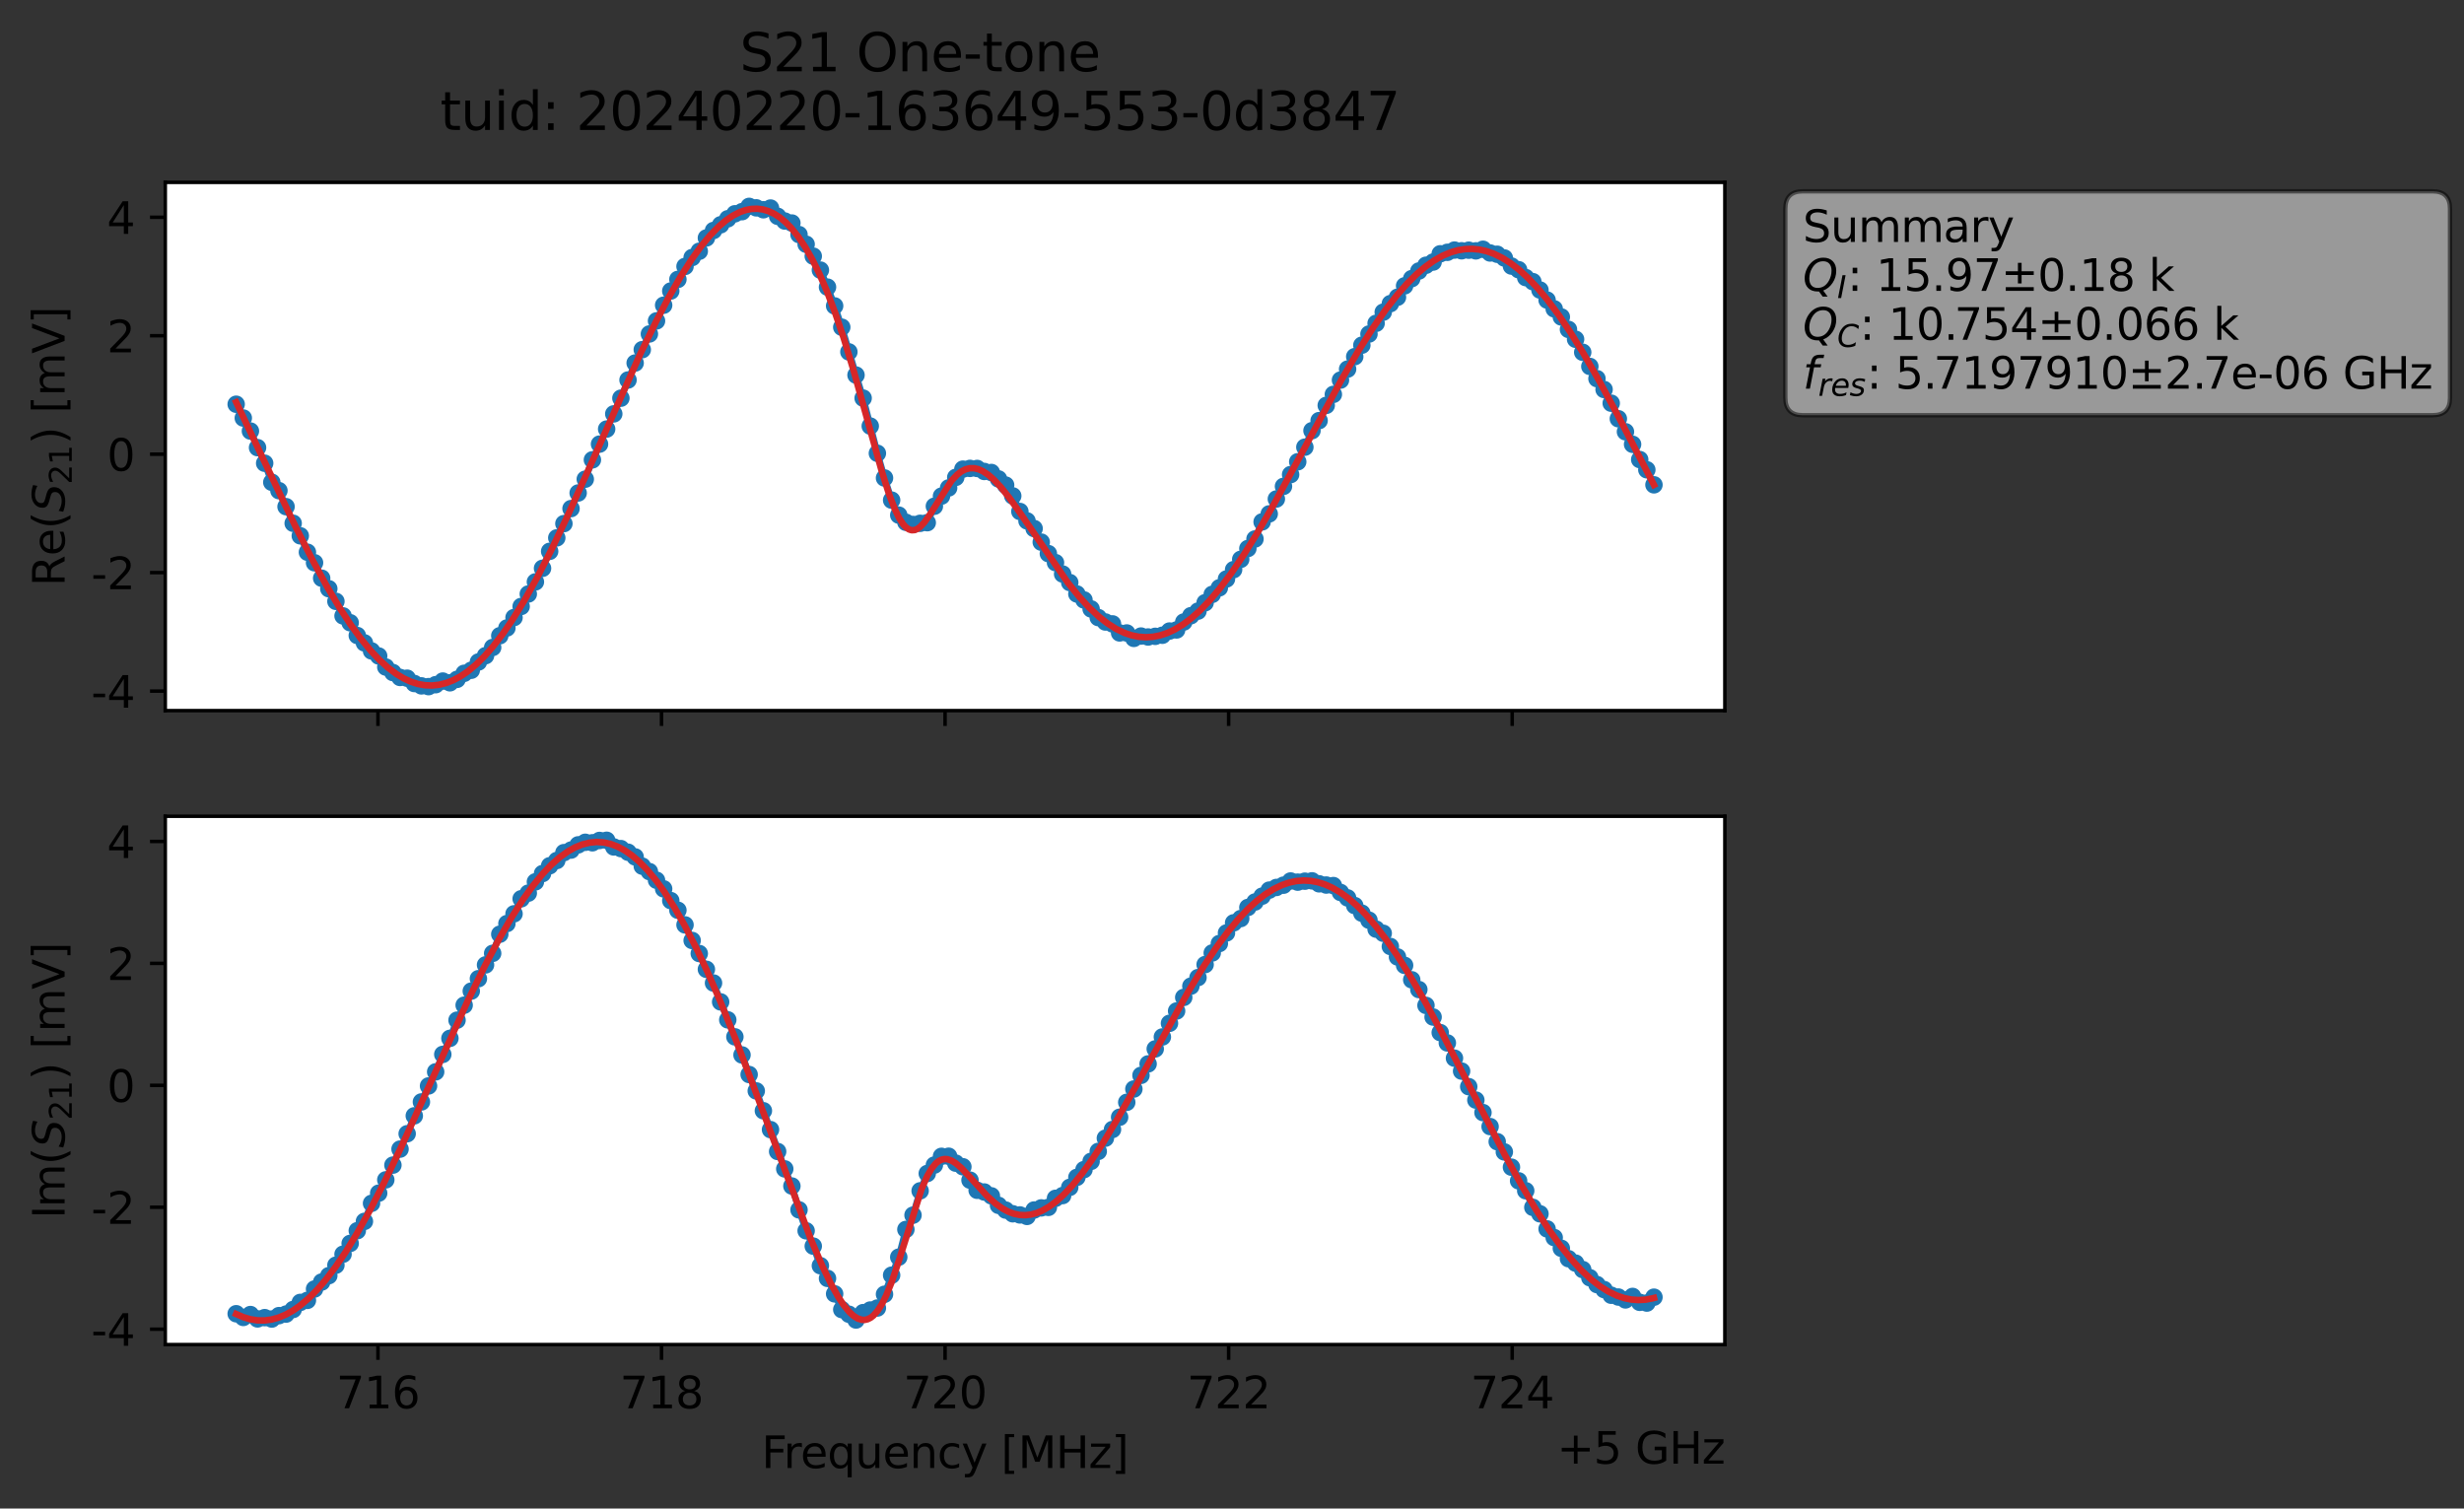 <?xml version="1.0" encoding="utf-8" standalone="no"?>
<!DOCTYPE svg PUBLIC "-//W3C//DTD SVG 1.1//EN"
  "http://www.w3.org/Graphics/SVG/1.1/DTD/svg11.dtd">
<svg xmlns:xlink="http://www.w3.org/1999/xlink" width="564.224pt" height="345.428pt" viewBox="0 0 564.224 345.428" xmlns="http://www.w3.org/2000/svg" version="1.1">
 <rect x="0" y="0" width="564.224" height="345.428" fill="#333333" stroke="none"/>
 <defs>
  <style type="text/css">*{stroke-linejoin: round; stroke-linecap: butt}</style>
 </defs>
 <g id="figure_1">
  <g id="patch_1">
   <path d="M 0 345.428 
L 564.224 345.428 
L 564.224 -0 
L 0 -0 
L 0 345.428 
z
" style="fill: none; opacity: 0"/>
  </g>
  <g id="axes_1">
   <g id="patch_2">
    <path d="M 37.848 162.72 
L 394.968 162.72 
L 394.968 41.76 
L 37.848 41.76 
z
" style="fill: #ffffff"/>
   </g>
   <g id="matplotlib.axis_1">
    <g id="xtick_1">
     <g id="line2d_1">
      <defs>
       <path id="m3a6e69c739" d="M 0 0 
L 0 3.5 
" style="stroke: #000000; stroke-width: 0.8"/>
      </defs>
      <g>
       <use xlink:href="#m3a6e69c739" x="86.547" y="162.72" style="stroke: #000000; stroke-width: 0.8"/>
      </g>
     </g>
    </g>
    <g id="xtick_2">
     <g id="line2d_2">
      <g>
       <use xlink:href="#m3a6e69c739" x="151.478" y="162.72" style="stroke: #000000; stroke-width: 0.8"/>
      </g>
     </g>
    </g>
    <g id="xtick_3">
     <g id="line2d_3">
      <g>
       <use xlink:href="#m3a6e69c739" x="216.408" y="162.72" style="stroke: #000000; stroke-width: 0.8"/>
      </g>
     </g>
    </g>
    <g id="xtick_4">
     <g id="line2d_4">
      <g>
       <use xlink:href="#m3a6e69c739" x="281.339" y="162.72" style="stroke: #000000; stroke-width: 0.8"/>
      </g>
     </g>
    </g>
    <g id="xtick_5">
     <g id="line2d_5">
      <g>
       <use xlink:href="#m3a6e69c739" x="346.27" y="162.72" style="stroke: #000000; stroke-width: 0.8"/>
      </g>
     </g>
    </g>
   </g>
   <g id="matplotlib.axis_2">
    <g id="ytick_1">
     <g id="line2d_6">
      <defs>
       <path id="mcaba1f4e21" d="M 0 0 
L -3.5 0 
" style="stroke: #000000; stroke-width: 0.8"/>
      </defs>
      <g>
       <use xlink:href="#mcaba1f4e21" x="37.848" y="158.247" style="stroke: #000000; stroke-width: 0.8"/>
      </g>
     </g>
     <g id="text_1">
      <!-- -4 -->
      <g transform="translate(20.878 162.047) scale(0.1 -0.1)">
       <defs>
        <path id="DejaVuSans-2d" d="M 313 2009 
L 1997 2009 
L 1997 1497 
L 313 1497 
L 313 2009 
z
" transform="scale(0.016)"/>
        <path id="DejaVuSans-34" d="M 2419 4116 
L 825 1625 
L 2419 1625 
L 2419 4116 
z
M 2253 4666 
L 3047 4666 
L 3047 1625 
L 3713 1625 
L 3713 1100 
L 3047 1100 
L 3047 0 
L 2419 0 
L 2419 1100 
L 313 1100 
L 313 1709 
L 2253 4666 
z
" transform="scale(0.016)"/>
       </defs>
       <use xlink:href="#DejaVuSans-2d"/>
       <use xlink:href="#DejaVuSans-34" x="36.084"/>
      </g>
     </g>
    </g>
    <g id="ytick_2">
     <g id="line2d_7">
      <g>
       <use xlink:href="#mcaba1f4e21" x="37.848" y="131.123" style="stroke: #000000; stroke-width: 0.8"/>
      </g>
     </g>
     <g id="text_2">
      <!-- -2 -->
      <g transform="translate(20.878 134.922) scale(0.1 -0.1)">
       <defs>
        <path id="DejaVuSans-32" d="M 1228 531 
L 3431 531 
L 3431 0 
L 469 0 
L 469 531 
Q 828 903 1448 1529 
Q 2069 2156 2228 2338 
Q 2531 2678 2651 2914 
Q 2772 3150 2772 3378 
Q 2772 3750 2511 3984 
Q 2250 4219 1831 4219 
Q 1534 4219 1204 4116 
Q 875 4013 500 3803 
L 500 4441 
Q 881 4594 1212 4672 
Q 1544 4750 1819 4750 
Q 2544 4750 2975 4387 
Q 3406 4025 3406 3419 
Q 3406 3131 3298 2873 
Q 3191 2616 2906 2266 
Q 2828 2175 2409 1742 
Q 1991 1309 1228 531 
z
" transform="scale(0.016)"/>
       </defs>
       <use xlink:href="#DejaVuSans-2d"/>
       <use xlink:href="#DejaVuSans-32" x="36.084"/>
      </g>
     </g>
    </g>
    <g id="ytick_3">
     <g id="line2d_8">
      <g>
       <use xlink:href="#mcaba1f4e21" x="37.848" y="103.999" style="stroke: #000000; stroke-width: 0.8"/>
      </g>
     </g>
     <g id="text_3">
      <!-- 0 -->
      <g transform="translate(24.486 107.798) scale(0.1 -0.1)">
       <defs>
        <path id="DejaVuSans-30" d="M 2034 4250 
Q 1547 4250 1301 3770 
Q 1056 3291 1056 2328 
Q 1056 1369 1301 889 
Q 1547 409 2034 409 
Q 2525 409 2770 889 
Q 3016 1369 3016 2328 
Q 3016 3291 2770 3770 
Q 2525 4250 2034 4250 
z
M 2034 4750 
Q 2819 4750 3233 4129 
Q 3647 3509 3647 2328 
Q 3647 1150 3233 529 
Q 2819 -91 2034 -91 
Q 1250 -91 836 529 
Q 422 1150 422 2328 
Q 422 3509 836 4129 
Q 1250 4750 2034 4750 
z
" transform="scale(0.016)"/>
       </defs>
       <use xlink:href="#DejaVuSans-30"/>
      </g>
     </g>
    </g>
    <g id="ytick_4">
     <g id="line2d_9">
      <g>
       <use xlink:href="#mcaba1f4e21" x="37.848" y="76.875" style="stroke: #000000; stroke-width: 0.8"/>
      </g>
     </g>
     <g id="text_4">
      <!-- 2 -->
      <g transform="translate(24.486 80.674) scale(0.1 -0.1)">
       <use xlink:href="#DejaVuSans-32"/>
      </g>
     </g>
    </g>
    <g id="ytick_5">
     <g id="line2d_10">
      <g>
       <use xlink:href="#mcaba1f4e21" x="37.848" y="49.75" style="stroke: #000000; stroke-width: 0.8"/>
      </g>
     </g>
     <g id="text_5">
      <!-- 4 -->
      <g transform="translate(24.486 53.55) scale(0.1 -0.1)">
       <use xlink:href="#DejaVuSans-34"/>
      </g>
     </g>
    </g>
    <g id="text_6">
     <!-- Re$(S_{21})$ [mV] -->
     <g transform="translate(14.798 134.24) rotate(-90) scale(0.1 -0.1)">
      <defs>
       <path id="DejaVuSans-52" d="M 2841 2188 
Q 3044 2119 3236 1894 
Q 3428 1669 3622 1275 
L 4263 0 
L 3584 0 
L 2988 1197 
Q 2756 1666 2539 1819 
Q 2322 1972 1947 1972 
L 1259 1972 
L 1259 0 
L 628 0 
L 628 4666 
L 2053 4666 
Q 2853 4666 3247 4331 
Q 3641 3997 3641 3322 
Q 3641 2881 3436 2590 
Q 3231 2300 2841 2188 
z
M 1259 4147 
L 1259 2491 
L 2053 2491 
Q 2509 2491 2742 2702 
Q 2975 2913 2975 3322 
Q 2975 3731 2742 3939 
Q 2509 4147 2053 4147 
L 1259 4147 
z
" transform="scale(0.016)"/>
       <path id="DejaVuSans-65" d="M 3597 1894 
L 3597 1613 
L 953 1613 
Q 991 1019 1311 708 
Q 1631 397 2203 397 
Q 2534 397 2845 478 
Q 3156 559 3463 722 
L 3463 178 
Q 3153 47 2828 -22 
Q 2503 -91 2169 -91 
Q 1331 -91 842 396 
Q 353 884 353 1716 
Q 353 2575 817 3079 
Q 1281 3584 2069 3584 
Q 2775 3584 3186 3129 
Q 3597 2675 3597 1894 
z
M 3022 2063 
Q 3016 2534 2758 2815 
Q 2500 3097 2075 3097 
Q 1594 3097 1305 2825 
Q 1016 2553 972 2059 
L 3022 2063 
z
" transform="scale(0.016)"/>
       <path id="DejaVuSans-28" d="M 1984 4856 
Q 1566 4138 1362 3434 
Q 1159 2731 1159 2009 
Q 1159 1288 1364 580 
Q 1569 -128 1984 -844 
L 1484 -844 
Q 1016 -109 783 600 
Q 550 1309 550 2009 
Q 550 2706 781 3412 
Q 1013 4119 1484 4856 
L 1984 4856 
z
" transform="scale(0.016)"/>
       <path id="DejaVuSans-Oblique-53" d="M 3859 4513 
L 3738 3897 
Q 3422 4066 3111 4152 
Q 2800 4238 2509 4238 
Q 1944 4238 1609 3991 
Q 1275 3744 1275 3334 
Q 1275 3109 1398 2989 
Q 1522 2869 2034 2731 
L 2413 2638 
Q 3053 2472 3303 2217 
Q 3553 1963 3553 1503 
Q 3553 797 2998 353 
Q 2444 -91 1538 -91 
Q 1166 -91 791 -17 
Q 416 56 38 206 
L 166 856 
Q 513 641 861 531 
Q 1209 422 1556 422 
Q 2147 422 2503 684 
Q 2859 947 2859 1369 
Q 2859 1650 2717 1795 
Q 2575 1941 2106 2059 
L 1728 2156 
Q 1081 2325 845 2545 
Q 609 2766 609 3163 
Q 609 3859 1145 4304 
Q 1681 4750 2541 4750 
Q 2875 4750 3203 4690 
Q 3531 4631 3859 4513 
z
" transform="scale(0.016)"/>
       <path id="DejaVuSans-31" d="M 794 531 
L 1825 531 
L 1825 4091 
L 703 3866 
L 703 4441 
L 1819 4666 
L 2450 4666 
L 2450 531 
L 3481 531 
L 3481 0 
L 794 0 
L 794 531 
z
" transform="scale(0.016)"/>
       <path id="DejaVuSans-29" d="M 513 4856 
L 1013 4856 
Q 1481 4119 1714 3412 
Q 1947 2706 1947 2009 
Q 1947 1309 1714 600 
Q 1481 -109 1013 -844 
L 513 -844 
Q 928 -128 1133 580 
Q 1338 1288 1338 2009 
Q 1338 2731 1133 3434 
Q 928 4138 513 4856 
z
" transform="scale(0.016)"/>
       <path id="DejaVuSans-20" transform="scale(0.016)"/>
       <path id="DejaVuSans-5b" d="M 550 4863 
L 1875 4863 
L 1875 4416 
L 1125 4416 
L 1125 -397 
L 1875 -397 
L 1875 -844 
L 550 -844 
L 550 4863 
z
" transform="scale(0.016)"/>
       <path id="DejaVuSans-6d" d="M 3328 2828 
Q 3544 3216 3844 3400 
Q 4144 3584 4550 3584 
Q 5097 3584 5394 3201 
Q 5691 2819 5691 2113 
L 5691 0 
L 5113 0 
L 5113 2094 
Q 5113 2597 4934 2840 
Q 4756 3084 4391 3084 
Q 3944 3084 3684 2787 
Q 3425 2491 3425 1978 
L 3425 0 
L 2847 0 
L 2847 2094 
Q 2847 2600 2669 2842 
Q 2491 3084 2119 3084 
Q 1678 3084 1418 2786 
Q 1159 2488 1159 1978 
L 1159 0 
L 581 0 
L 581 3500 
L 1159 3500 
L 1159 2956 
Q 1356 3278 1631 3431 
Q 1906 3584 2284 3584 
Q 2666 3584 2933 3390 
Q 3200 3197 3328 2828 
z
" transform="scale(0.016)"/>
       <path id="DejaVuSans-56" d="M 1831 0 
L 50 4666 
L 709 4666 
L 2188 738 
L 3669 4666 
L 4325 4666 
L 2547 0 
L 1831 0 
z
" transform="scale(0.016)"/>
       <path id="DejaVuSans-5d" d="M 1947 4863 
L 1947 -844 
L 622 -844 
L 622 -397 
L 1369 -397 
L 1369 4416 
L 622 4416 
L 622 4863 
L 1947 4863 
z
" transform="scale(0.016)"/>
      </defs>
      <use xlink:href="#DejaVuSans-52" transform="translate(0 0.016)"/>
      <use xlink:href="#DejaVuSans-65" transform="translate(69.482 0.016)"/>
      <use xlink:href="#DejaVuSans-28" transform="translate(131.006 0.016)"/>
      <use xlink:href="#DejaVuSans-Oblique-53" transform="translate(170.02 0.016)"/>
      <use xlink:href="#DejaVuSans-32" transform="translate(233.496 -16.391) scale(0.7)"/>
      <use xlink:href="#DejaVuSans-31" transform="translate(278.032 -16.391) scale(0.7)"/>
      <use xlink:href="#DejaVuSans-29" transform="translate(325.303 0.016)"/>
      <use xlink:href="#DejaVuSans-20" transform="translate(364.316 0.016)"/>
      <use xlink:href="#DejaVuSans-5b" transform="translate(396.104 0.016)"/>
      <use xlink:href="#DejaVuSans-6d" transform="translate(435.117 0.016)"/>
      <use xlink:href="#DejaVuSans-56" transform="translate(532.529 0.016)"/>
      <use xlink:href="#DejaVuSans-5d" transform="translate(600.938 0.016)"/>
     </g>
    </g>
   </g>
   <g id="line2d_11">
    <path d="M 54.081 92.563 
L 57.344 98.701 
L 60.607 106.073 
L 62.238 110.433 
L 63.87 112.346 
L 67.133 119.821 
L 68.764 122.691 
L 70.395 126.446 
L 72.027 128.861 
L 73.658 132.397 
L 75.29 134.804 
L 76.921 137.699 
L 78.553 141.029 
L 80.184 142.594 
L 81.815 145.52 
L 85.078 149.049 
L 86.71 150.208 
L 88.341 152.738 
L 89.973 154.004 
L 91.604 155.121 
L 93.235 155.295 
L 94.867 156.51 
L 96.498 157.051 
L 98.13 157.222 
L 99.761 156.779 
L 101.393 155.953 
L 103.024 156.345 
L 104.655 155.562 
L 106.287 154.177 
L 107.918 153.473 
L 109.55 151.583 
L 111.181 150.134 
L 112.813 148.26 
L 114.444 145.572 
L 116.076 143.796 
L 119.338 138.867 
L 124.233 130.131 
L 125.864 126.244 
L 129.127 119.898 
L 134.021 109.722 
L 135.653 105.292 
L 138.916 98.247 
L 142.178 91.174 
L 145.441 83.124 
L 147.073 80.064 
L 148.704 76.47 
L 150.336 73.479 
L 151.967 69.885 
L 153.598 66.634 
L 155.23 63.978 
L 156.861 61.007 
L 158.493 58.965 
L 160.124 57.531 
L 161.756 54.485 
L 163.387 52.778 
L 168.281 48.952 
L 169.913 48.467 
L 171.544 47.258 
L 174.807 48.032 
L 176.438 47.641 
L 178.07 49.529 
L 179.701 50.614 
L 181.333 51.073 
L 182.964 53.716 
L 184.596 55.931 
L 186.227 58.66 
L 187.858 61.848 
L 189.49 65.747 
L 191.121 70.049 
L 192.753 74.924 
L 196.016 85.885 
L 197.647 91.164 
L 200.91 103.795 
L 202.541 109.449 
L 204.173 114.524 
L 205.804 117.952 
L 207.436 119.594 
L 209.067 120.098 
L 210.698 119.829 
L 212.33 119.683 
L 213.961 115.917 
L 215.593 113.601 
L 217.224 111.729 
L 218.856 109.311 
L 220.487 107.423 
L 222.118 107.252 
L 223.75 107.267 
L 225.381 107.954 
L 227.013 108.193 
L 230.276 111.077 
L 231.907 113.554 
L 233.538 117.117 
L 235.17 119.273 
L 236.801 121.029 
L 238.433 124.138 
L 240.064 126.767 
L 241.696 128.83 
L 243.327 131.442 
L 244.958 133.389 
L 246.59 136.006 
L 248.221 137.378 
L 251.484 141.407 
L 253.116 142.424 
L 254.747 142.86 
L 256.378 144.927 
L 258.01 144.939 
L 259.641 146.178 
L 261.273 145.643 
L 262.904 145.859 
L 266.167 145.459 
L 267.798 144.499 
L 269.43 144.244 
L 271.061 142.435 
L 272.693 140.983 
L 274.324 139.935 
L 277.587 136.1 
L 279.218 134.596 
L 282.481 130.44 
L 287.376 123.418 
L 289.007 119.503 
L 290.638 117.666 
L 292.27 114.262 
L 297.164 105.738 
L 298.796 102.395 
L 300.427 98.613 
L 302.059 96.313 
L 303.69 92.824 
L 305.321 90.305 
L 306.953 87.034 
L 308.584 84.517 
L 310.216 81.667 
L 313.479 76.488 
L 316.741 71.481 
L 318.373 69.527 
L 320.004 68.065 
L 321.636 65.455 
L 324.899 62.056 
L 326.53 60.737 
L 328.161 60.006 
L 329.793 58.116 
L 331.424 57.777 
L 333.056 57.265 
L 334.687 57.426 
L 336.319 57.291 
L 337.95 57.443 
L 339.581 57.076 
L 341.213 57.929 
L 342.844 58.221 
L 344.476 59.073 
L 346.107 60.924 
L 347.739 61.755 
L 349.37 63.56 
L 351.001 64.493 
L 352.633 66.41 
L 354.264 68.711 
L 357.527 72.581 
L 359.159 75.427 
L 360.79 77.683 
L 362.421 80.668 
L 364.053 83.904 
L 365.684 86.701 
L 367.316 89.188 
L 368.947 92.325 
L 370.579 95.881 
L 373.841 101.739 
L 375.473 105.226 
L 377.104 107.571 
L 378.736 111.013 
L 378.736 111.013 
" clip-path="url(#p02ddc163ae)" style="fill: none; stroke: #1f77b4; stroke-width: 1.5; stroke-linecap: square"/>
    <defs>
     <path id="m5fbf480ca2" d="M 0 1.5 
C 0.398 1.5 0.779 1.342 1.061 1.061 
C 1.342 0.779 1.5 0.398 1.5 0 
C 1.5 -0.398 1.342 -0.779 1.061 -1.061 
C 0.779 -1.342 0.398 -1.5 0 -1.5 
C -0.398 -1.5 -0.779 -1.342 -1.061 -1.061 
C -1.342 -0.779 -1.5 -0.398 -1.5 0 
C -1.5 0.398 -1.342 0.779 -1.061 1.061 
C -0.779 1.342 -0.398 1.5 0 1.5 
z
" style="stroke: #1f77b4"/>
    </defs>
    <g clip-path="url(#p02ddc163ae)">
     <use xlink:href="#m5fbf480ca2" x="54.081" y="92.563" style="fill: #1f77b4; stroke: #1f77b4"/>
     <use xlink:href="#m5fbf480ca2" x="55.713" y="95.722" style="fill: #1f77b4; stroke: #1f77b4"/>
     <use xlink:href="#m5fbf480ca2" x="57.344" y="98.701" style="fill: #1f77b4; stroke: #1f77b4"/>
     <use xlink:href="#m5fbf480ca2" x="58.975" y="102.5" style="fill: #1f77b4; stroke: #1f77b4"/>
     <use xlink:href="#m5fbf480ca2" x="60.607" y="106.073" style="fill: #1f77b4; stroke: #1f77b4"/>
     <use xlink:href="#m5fbf480ca2" x="62.238" y="110.433" style="fill: #1f77b4; stroke: #1f77b4"/>
     <use xlink:href="#m5fbf480ca2" x="63.87" y="112.346" style="fill: #1f77b4; stroke: #1f77b4"/>
     <use xlink:href="#m5fbf480ca2" x="65.501" y="116.014" style="fill: #1f77b4; stroke: #1f77b4"/>
     <use xlink:href="#m5fbf480ca2" x="67.133" y="119.821" style="fill: #1f77b4; stroke: #1f77b4"/>
     <use xlink:href="#m5fbf480ca2" x="68.764" y="122.691" style="fill: #1f77b4; stroke: #1f77b4"/>
     <use xlink:href="#m5fbf480ca2" x="70.395" y="126.446" style="fill: #1f77b4; stroke: #1f77b4"/>
     <use xlink:href="#m5fbf480ca2" x="72.027" y="128.861" style="fill: #1f77b4; stroke: #1f77b4"/>
     <use xlink:href="#m5fbf480ca2" x="73.658" y="132.397" style="fill: #1f77b4; stroke: #1f77b4"/>
     <use xlink:href="#m5fbf480ca2" x="75.29" y="134.804" style="fill: #1f77b4; stroke: #1f77b4"/>
     <use xlink:href="#m5fbf480ca2" x="76.921" y="137.699" style="fill: #1f77b4; stroke: #1f77b4"/>
     <use xlink:href="#m5fbf480ca2" x="78.553" y="141.029" style="fill: #1f77b4; stroke: #1f77b4"/>
     <use xlink:href="#m5fbf480ca2" x="80.184" y="142.594" style="fill: #1f77b4; stroke: #1f77b4"/>
     <use xlink:href="#m5fbf480ca2" x="81.815" y="145.52" style="fill: #1f77b4; stroke: #1f77b4"/>
     <use xlink:href="#m5fbf480ca2" x="83.447" y="147.21" style="fill: #1f77b4; stroke: #1f77b4"/>
     <use xlink:href="#m5fbf480ca2" x="85.078" y="149.049" style="fill: #1f77b4; stroke: #1f77b4"/>
     <use xlink:href="#m5fbf480ca2" x="86.71" y="150.208" style="fill: #1f77b4; stroke: #1f77b4"/>
     <use xlink:href="#m5fbf480ca2" x="88.341" y="152.738" style="fill: #1f77b4; stroke: #1f77b4"/>
     <use xlink:href="#m5fbf480ca2" x="89.973" y="154.004" style="fill: #1f77b4; stroke: #1f77b4"/>
     <use xlink:href="#m5fbf480ca2" x="91.604" y="155.121" style="fill: #1f77b4; stroke: #1f77b4"/>
     <use xlink:href="#m5fbf480ca2" x="93.235" y="155.295" style="fill: #1f77b4; stroke: #1f77b4"/>
     <use xlink:href="#m5fbf480ca2" x="94.867" y="156.51" style="fill: #1f77b4; stroke: #1f77b4"/>
     <use xlink:href="#m5fbf480ca2" x="96.498" y="157.051" style="fill: #1f77b4; stroke: #1f77b4"/>
     <use xlink:href="#m5fbf480ca2" x="98.13" y="157.222" style="fill: #1f77b4; stroke: #1f77b4"/>
     <use xlink:href="#m5fbf480ca2" x="99.761" y="156.779" style="fill: #1f77b4; stroke: #1f77b4"/>
     <use xlink:href="#m5fbf480ca2" x="101.393" y="155.953" style="fill: #1f77b4; stroke: #1f77b4"/>
     <use xlink:href="#m5fbf480ca2" x="103.024" y="156.345" style="fill: #1f77b4; stroke: #1f77b4"/>
     <use xlink:href="#m5fbf480ca2" x="104.655" y="155.562" style="fill: #1f77b4; stroke: #1f77b4"/>
     <use xlink:href="#m5fbf480ca2" x="106.287" y="154.177" style="fill: #1f77b4; stroke: #1f77b4"/>
     <use xlink:href="#m5fbf480ca2" x="107.918" y="153.473" style="fill: #1f77b4; stroke: #1f77b4"/>
     <use xlink:href="#m5fbf480ca2" x="109.55" y="151.583" style="fill: #1f77b4; stroke: #1f77b4"/>
     <use xlink:href="#m5fbf480ca2" x="111.181" y="150.134" style="fill: #1f77b4; stroke: #1f77b4"/>
     <use xlink:href="#m5fbf480ca2" x="112.813" y="148.26" style="fill: #1f77b4; stroke: #1f77b4"/>
     <use xlink:href="#m5fbf480ca2" x="114.444" y="145.572" style="fill: #1f77b4; stroke: #1f77b4"/>
     <use xlink:href="#m5fbf480ca2" x="116.076" y="143.796" style="fill: #1f77b4; stroke: #1f77b4"/>
     <use xlink:href="#m5fbf480ca2" x="117.707" y="141.406" style="fill: #1f77b4; stroke: #1f77b4"/>
     <use xlink:href="#m5fbf480ca2" x="119.338" y="138.867" style="fill: #1f77b4; stroke: #1f77b4"/>
     <use xlink:href="#m5fbf480ca2" x="120.97" y="136.014" style="fill: #1f77b4; stroke: #1f77b4"/>
     <use xlink:href="#m5fbf480ca2" x="122.601" y="133.242" style="fill: #1f77b4; stroke: #1f77b4"/>
     <use xlink:href="#m5fbf480ca2" x="124.233" y="130.131" style="fill: #1f77b4; stroke: #1f77b4"/>
     <use xlink:href="#m5fbf480ca2" x="125.864" y="126.244" style="fill: #1f77b4; stroke: #1f77b4"/>
     <use xlink:href="#m5fbf480ca2" x="127.496" y="123.162" style="fill: #1f77b4; stroke: #1f77b4"/>
     <use xlink:href="#m5fbf480ca2" x="129.127" y="119.898" style="fill: #1f77b4; stroke: #1f77b4"/>
     <use xlink:href="#m5fbf480ca2" x="130.758" y="116.457" style="fill: #1f77b4; stroke: #1f77b4"/>
     <use xlink:href="#m5fbf480ca2" x="132.39" y="112.885" style="fill: #1f77b4; stroke: #1f77b4"/>
     <use xlink:href="#m5fbf480ca2" x="134.021" y="109.722" style="fill: #1f77b4; stroke: #1f77b4"/>
     <use xlink:href="#m5fbf480ca2" x="135.653" y="105.292" style="fill: #1f77b4; stroke: #1f77b4"/>
     <use xlink:href="#m5fbf480ca2" x="137.284" y="101.693" style="fill: #1f77b4; stroke: #1f77b4"/>
     <use xlink:href="#m5fbf480ca2" x="138.916" y="98.247" style="fill: #1f77b4; stroke: #1f77b4"/>
     <use xlink:href="#m5fbf480ca2" x="140.547" y="94.77" style="fill: #1f77b4; stroke: #1f77b4"/>
     <use xlink:href="#m5fbf480ca2" x="142.178" y="91.174" style="fill: #1f77b4; stroke: #1f77b4"/>
     <use xlink:href="#m5fbf480ca2" x="143.81" y="87.013" style="fill: #1f77b4; stroke: #1f77b4"/>
     <use xlink:href="#m5fbf480ca2" x="145.441" y="83.124" style="fill: #1f77b4; stroke: #1f77b4"/>
     <use xlink:href="#m5fbf480ca2" x="147.073" y="80.064" style="fill: #1f77b4; stroke: #1f77b4"/>
     <use xlink:href="#m5fbf480ca2" x="148.704" y="76.47" style="fill: #1f77b4; stroke: #1f77b4"/>
     <use xlink:href="#m5fbf480ca2" x="150.336" y="73.479" style="fill: #1f77b4; stroke: #1f77b4"/>
     <use xlink:href="#m5fbf480ca2" x="151.967" y="69.885" style="fill: #1f77b4; stroke: #1f77b4"/>
     <use xlink:href="#m5fbf480ca2" x="153.598" y="66.634" style="fill: #1f77b4; stroke: #1f77b4"/>
     <use xlink:href="#m5fbf480ca2" x="155.23" y="63.978" style="fill: #1f77b4; stroke: #1f77b4"/>
     <use xlink:href="#m5fbf480ca2" x="156.861" y="61.007" style="fill: #1f77b4; stroke: #1f77b4"/>
     <use xlink:href="#m5fbf480ca2" x="158.493" y="58.965" style="fill: #1f77b4; stroke: #1f77b4"/>
     <use xlink:href="#m5fbf480ca2" x="160.124" y="57.531" style="fill: #1f77b4; stroke: #1f77b4"/>
     <use xlink:href="#m5fbf480ca2" x="161.756" y="54.485" style="fill: #1f77b4; stroke: #1f77b4"/>
     <use xlink:href="#m5fbf480ca2" x="163.387" y="52.778" style="fill: #1f77b4; stroke: #1f77b4"/>
     <use xlink:href="#m5fbf480ca2" x="165.018" y="51.471" style="fill: #1f77b4; stroke: #1f77b4"/>
     <use xlink:href="#m5fbf480ca2" x="166.65" y="50.096" style="fill: #1f77b4; stroke: #1f77b4"/>
     <use xlink:href="#m5fbf480ca2" x="168.281" y="48.952" style="fill: #1f77b4; stroke: #1f77b4"/>
     <use xlink:href="#m5fbf480ca2" x="169.913" y="48.467" style="fill: #1f77b4; stroke: #1f77b4"/>
     <use xlink:href="#m5fbf480ca2" x="171.544" y="47.258" style="fill: #1f77b4; stroke: #1f77b4"/>
     <use xlink:href="#m5fbf480ca2" x="173.176" y="47.592" style="fill: #1f77b4; stroke: #1f77b4"/>
     <use xlink:href="#m5fbf480ca2" x="174.807" y="48.032" style="fill: #1f77b4; stroke: #1f77b4"/>
     <use xlink:href="#m5fbf480ca2" x="176.438" y="47.641" style="fill: #1f77b4; stroke: #1f77b4"/>
     <use xlink:href="#m5fbf480ca2" x="178.07" y="49.529" style="fill: #1f77b4; stroke: #1f77b4"/>
     <use xlink:href="#m5fbf480ca2" x="179.701" y="50.614" style="fill: #1f77b4; stroke: #1f77b4"/>
     <use xlink:href="#m5fbf480ca2" x="181.333" y="51.073" style="fill: #1f77b4; stroke: #1f77b4"/>
     <use xlink:href="#m5fbf480ca2" x="182.964" y="53.716" style="fill: #1f77b4; stroke: #1f77b4"/>
     <use xlink:href="#m5fbf480ca2" x="184.596" y="55.931" style="fill: #1f77b4; stroke: #1f77b4"/>
     <use xlink:href="#m5fbf480ca2" x="186.227" y="58.66" style="fill: #1f77b4; stroke: #1f77b4"/>
     <use xlink:href="#m5fbf480ca2" x="187.858" y="61.848" style="fill: #1f77b4; stroke: #1f77b4"/>
     <use xlink:href="#m5fbf480ca2" x="189.49" y="65.747" style="fill: #1f77b4; stroke: #1f77b4"/>
     <use xlink:href="#m5fbf480ca2" x="191.121" y="70.049" style="fill: #1f77b4; stroke: #1f77b4"/>
     <use xlink:href="#m5fbf480ca2" x="192.753" y="74.924" style="fill: #1f77b4; stroke: #1f77b4"/>
     <use xlink:href="#m5fbf480ca2" x="194.384" y="80.58" style="fill: #1f77b4; stroke: #1f77b4"/>
     <use xlink:href="#m5fbf480ca2" x="196.016" y="85.885" style="fill: #1f77b4; stroke: #1f77b4"/>
     <use xlink:href="#m5fbf480ca2" x="197.647" y="91.164" style="fill: #1f77b4; stroke: #1f77b4"/>
     <use xlink:href="#m5fbf480ca2" x="199.278" y="97.566" style="fill: #1f77b4; stroke: #1f77b4"/>
     <use xlink:href="#m5fbf480ca2" x="200.91" y="103.795" style="fill: #1f77b4; stroke: #1f77b4"/>
     <use xlink:href="#m5fbf480ca2" x="202.541" y="109.449" style="fill: #1f77b4; stroke: #1f77b4"/>
     <use xlink:href="#m5fbf480ca2" x="204.173" y="114.524" style="fill: #1f77b4; stroke: #1f77b4"/>
     <use xlink:href="#m5fbf480ca2" x="205.804" y="117.952" style="fill: #1f77b4; stroke: #1f77b4"/>
     <use xlink:href="#m5fbf480ca2" x="207.436" y="119.594" style="fill: #1f77b4; stroke: #1f77b4"/>
     <use xlink:href="#m5fbf480ca2" x="209.067" y="120.098" style="fill: #1f77b4; stroke: #1f77b4"/>
     <use xlink:href="#m5fbf480ca2" x="210.698" y="119.829" style="fill: #1f77b4; stroke: #1f77b4"/>
     <use xlink:href="#m5fbf480ca2" x="212.33" y="119.683" style="fill: #1f77b4; stroke: #1f77b4"/>
     <use xlink:href="#m5fbf480ca2" x="213.961" y="115.917" style="fill: #1f77b4; stroke: #1f77b4"/>
     <use xlink:href="#m5fbf480ca2" x="215.593" y="113.601" style="fill: #1f77b4; stroke: #1f77b4"/>
     <use xlink:href="#m5fbf480ca2" x="217.224" y="111.729" style="fill: #1f77b4; stroke: #1f77b4"/>
     <use xlink:href="#m5fbf480ca2" x="218.856" y="109.311" style="fill: #1f77b4; stroke: #1f77b4"/>
     <use xlink:href="#m5fbf480ca2" x="220.487" y="107.423" style="fill: #1f77b4; stroke: #1f77b4"/>
     <use xlink:href="#m5fbf480ca2" x="222.118" y="107.252" style="fill: #1f77b4; stroke: #1f77b4"/>
     <use xlink:href="#m5fbf480ca2" x="223.75" y="107.267" style="fill: #1f77b4; stroke: #1f77b4"/>
     <use xlink:href="#m5fbf480ca2" x="225.381" y="107.954" style="fill: #1f77b4; stroke: #1f77b4"/>
     <use xlink:href="#m5fbf480ca2" x="227.013" y="108.193" style="fill: #1f77b4; stroke: #1f77b4"/>
     <use xlink:href="#m5fbf480ca2" x="228.644" y="109.662" style="fill: #1f77b4; stroke: #1f77b4"/>
     <use xlink:href="#m5fbf480ca2" x="230.276" y="111.077" style="fill: #1f77b4; stroke: #1f77b4"/>
     <use xlink:href="#m5fbf480ca2" x="231.907" y="113.554" style="fill: #1f77b4; stroke: #1f77b4"/>
     <use xlink:href="#m5fbf480ca2" x="233.538" y="117.117" style="fill: #1f77b4; stroke: #1f77b4"/>
     <use xlink:href="#m5fbf480ca2" x="235.17" y="119.273" style="fill: #1f77b4; stroke: #1f77b4"/>
     <use xlink:href="#m5fbf480ca2" x="236.801" y="121.029" style="fill: #1f77b4; stroke: #1f77b4"/>
     <use xlink:href="#m5fbf480ca2" x="238.433" y="124.138" style="fill: #1f77b4; stroke: #1f77b4"/>
     <use xlink:href="#m5fbf480ca2" x="240.064" y="126.767" style="fill: #1f77b4; stroke: #1f77b4"/>
     <use xlink:href="#m5fbf480ca2" x="241.696" y="128.83" style="fill: #1f77b4; stroke: #1f77b4"/>
     <use xlink:href="#m5fbf480ca2" x="243.327" y="131.442" style="fill: #1f77b4; stroke: #1f77b4"/>
     <use xlink:href="#m5fbf480ca2" x="244.958" y="133.389" style="fill: #1f77b4; stroke: #1f77b4"/>
     <use xlink:href="#m5fbf480ca2" x="246.59" y="136.006" style="fill: #1f77b4; stroke: #1f77b4"/>
     <use xlink:href="#m5fbf480ca2" x="248.221" y="137.378" style="fill: #1f77b4; stroke: #1f77b4"/>
     <use xlink:href="#m5fbf480ca2" x="249.853" y="139.436" style="fill: #1f77b4; stroke: #1f77b4"/>
     <use xlink:href="#m5fbf480ca2" x="251.484" y="141.407" style="fill: #1f77b4; stroke: #1f77b4"/>
     <use xlink:href="#m5fbf480ca2" x="253.116" y="142.424" style="fill: #1f77b4; stroke: #1f77b4"/>
     <use xlink:href="#m5fbf480ca2" x="254.747" y="142.86" style="fill: #1f77b4; stroke: #1f77b4"/>
     <use xlink:href="#m5fbf480ca2" x="256.378" y="144.927" style="fill: #1f77b4; stroke: #1f77b4"/>
     <use xlink:href="#m5fbf480ca2" x="258.01" y="144.939" style="fill: #1f77b4; stroke: #1f77b4"/>
     <use xlink:href="#m5fbf480ca2" x="259.641" y="146.178" style="fill: #1f77b4; stroke: #1f77b4"/>
     <use xlink:href="#m5fbf480ca2" x="261.273" y="145.643" style="fill: #1f77b4; stroke: #1f77b4"/>
     <use xlink:href="#m5fbf480ca2" x="262.904" y="145.859" style="fill: #1f77b4; stroke: #1f77b4"/>
     <use xlink:href="#m5fbf480ca2" x="264.536" y="145.709" style="fill: #1f77b4; stroke: #1f77b4"/>
     <use xlink:href="#m5fbf480ca2" x="266.167" y="145.459" style="fill: #1f77b4; stroke: #1f77b4"/>
     <use xlink:href="#m5fbf480ca2" x="267.798" y="144.499" style="fill: #1f77b4; stroke: #1f77b4"/>
     <use xlink:href="#m5fbf480ca2" x="269.43" y="144.244" style="fill: #1f77b4; stroke: #1f77b4"/>
     <use xlink:href="#m5fbf480ca2" x="271.061" y="142.435" style="fill: #1f77b4; stroke: #1f77b4"/>
     <use xlink:href="#m5fbf480ca2" x="272.693" y="140.983" style="fill: #1f77b4; stroke: #1f77b4"/>
     <use xlink:href="#m5fbf480ca2" x="274.324" y="139.935" style="fill: #1f77b4; stroke: #1f77b4"/>
     <use xlink:href="#m5fbf480ca2" x="275.956" y="138.012" style="fill: #1f77b4; stroke: #1f77b4"/>
     <use xlink:href="#m5fbf480ca2" x="277.587" y="136.1" style="fill: #1f77b4; stroke: #1f77b4"/>
     <use xlink:href="#m5fbf480ca2" x="279.218" y="134.596" style="fill: #1f77b4; stroke: #1f77b4"/>
     <use xlink:href="#m5fbf480ca2" x="280.85" y="132.575" style="fill: #1f77b4; stroke: #1f77b4"/>
     <use xlink:href="#m5fbf480ca2" x="282.481" y="130.44" style="fill: #1f77b4; stroke: #1f77b4"/>
     <use xlink:href="#m5fbf480ca2" x="284.113" y="128.077" style="fill: #1f77b4; stroke: #1f77b4"/>
     <use xlink:href="#m5fbf480ca2" x="285.744" y="125.6" style="fill: #1f77b4; stroke: #1f77b4"/>
     <use xlink:href="#m5fbf480ca2" x="287.376" y="123.418" style="fill: #1f77b4; stroke: #1f77b4"/>
     <use xlink:href="#m5fbf480ca2" x="289.007" y="119.503" style="fill: #1f77b4; stroke: #1f77b4"/>
     <use xlink:href="#m5fbf480ca2" x="290.638" y="117.666" style="fill: #1f77b4; stroke: #1f77b4"/>
     <use xlink:href="#m5fbf480ca2" x="292.27" y="114.262" style="fill: #1f77b4; stroke: #1f77b4"/>
     <use xlink:href="#m5fbf480ca2" x="293.901" y="111.367" style="fill: #1f77b4; stroke: #1f77b4"/>
     <use xlink:href="#m5fbf480ca2" x="295.533" y="108.669" style="fill: #1f77b4; stroke: #1f77b4"/>
     <use xlink:href="#m5fbf480ca2" x="297.164" y="105.738" style="fill: #1f77b4; stroke: #1f77b4"/>
     <use xlink:href="#m5fbf480ca2" x="298.796" y="102.395" style="fill: #1f77b4; stroke: #1f77b4"/>
     <use xlink:href="#m5fbf480ca2" x="300.427" y="98.613" style="fill: #1f77b4; stroke: #1f77b4"/>
     <use xlink:href="#m5fbf480ca2" x="302.059" y="96.313" style="fill: #1f77b4; stroke: #1f77b4"/>
     <use xlink:href="#m5fbf480ca2" x="303.69" y="92.824" style="fill: #1f77b4; stroke: #1f77b4"/>
     <use xlink:href="#m5fbf480ca2" x="305.321" y="90.305" style="fill: #1f77b4; stroke: #1f77b4"/>
     <use xlink:href="#m5fbf480ca2" x="306.953" y="87.034" style="fill: #1f77b4; stroke: #1f77b4"/>
     <use xlink:href="#m5fbf480ca2" x="308.584" y="84.517" style="fill: #1f77b4; stroke: #1f77b4"/>
     <use xlink:href="#m5fbf480ca2" x="310.216" y="81.667" style="fill: #1f77b4; stroke: #1f77b4"/>
     <use xlink:href="#m5fbf480ca2" x="311.847" y="79.045" style="fill: #1f77b4; stroke: #1f77b4"/>
     <use xlink:href="#m5fbf480ca2" x="313.479" y="76.488" style="fill: #1f77b4; stroke: #1f77b4"/>
     <use xlink:href="#m5fbf480ca2" x="315.11" y="74.033" style="fill: #1f77b4; stroke: #1f77b4"/>
     <use xlink:href="#m5fbf480ca2" x="316.741" y="71.481" style="fill: #1f77b4; stroke: #1f77b4"/>
     <use xlink:href="#m5fbf480ca2" x="318.373" y="69.527" style="fill: #1f77b4; stroke: #1f77b4"/>
     <use xlink:href="#m5fbf480ca2" x="320.004" y="68.065" style="fill: #1f77b4; stroke: #1f77b4"/>
     <use xlink:href="#m5fbf480ca2" x="321.636" y="65.455" style="fill: #1f77b4; stroke: #1f77b4"/>
     <use xlink:href="#m5fbf480ca2" x="323.267" y="63.799" style="fill: #1f77b4; stroke: #1f77b4"/>
     <use xlink:href="#m5fbf480ca2" x="324.899" y="62.056" style="fill: #1f77b4; stroke: #1f77b4"/>
     <use xlink:href="#m5fbf480ca2" x="326.53" y="60.737" style="fill: #1f77b4; stroke: #1f77b4"/>
     <use xlink:href="#m5fbf480ca2" x="328.161" y="60.006" style="fill: #1f77b4; stroke: #1f77b4"/>
     <use xlink:href="#m5fbf480ca2" x="329.793" y="58.116" style="fill: #1f77b4; stroke: #1f77b4"/>
     <use xlink:href="#m5fbf480ca2" x="331.424" y="57.777" style="fill: #1f77b4; stroke: #1f77b4"/>
     <use xlink:href="#m5fbf480ca2" x="333.056" y="57.265" style="fill: #1f77b4; stroke: #1f77b4"/>
     <use xlink:href="#m5fbf480ca2" x="334.687" y="57.426" style="fill: #1f77b4; stroke: #1f77b4"/>
     <use xlink:href="#m5fbf480ca2" x="336.319" y="57.291" style="fill: #1f77b4; stroke: #1f77b4"/>
     <use xlink:href="#m5fbf480ca2" x="337.95" y="57.443" style="fill: #1f77b4; stroke: #1f77b4"/>
     <use xlink:href="#m5fbf480ca2" x="339.581" y="57.076" style="fill: #1f77b4; stroke: #1f77b4"/>
     <use xlink:href="#m5fbf480ca2" x="341.213" y="57.929" style="fill: #1f77b4; stroke: #1f77b4"/>
     <use xlink:href="#m5fbf480ca2" x="342.844" y="58.221" style="fill: #1f77b4; stroke: #1f77b4"/>
     <use xlink:href="#m5fbf480ca2" x="344.476" y="59.073" style="fill: #1f77b4; stroke: #1f77b4"/>
     <use xlink:href="#m5fbf480ca2" x="346.107" y="60.924" style="fill: #1f77b4; stroke: #1f77b4"/>
     <use xlink:href="#m5fbf480ca2" x="347.739" y="61.755" style="fill: #1f77b4; stroke: #1f77b4"/>
     <use xlink:href="#m5fbf480ca2" x="349.37" y="63.56" style="fill: #1f77b4; stroke: #1f77b4"/>
     <use xlink:href="#m5fbf480ca2" x="351.001" y="64.493" style="fill: #1f77b4; stroke: #1f77b4"/>
     <use xlink:href="#m5fbf480ca2" x="352.633" y="66.41" style="fill: #1f77b4; stroke: #1f77b4"/>
     <use xlink:href="#m5fbf480ca2" x="354.264" y="68.711" style="fill: #1f77b4; stroke: #1f77b4"/>
     <use xlink:href="#m5fbf480ca2" x="355.896" y="70.721" style="fill: #1f77b4; stroke: #1f77b4"/>
     <use xlink:href="#m5fbf480ca2" x="357.527" y="72.581" style="fill: #1f77b4; stroke: #1f77b4"/>
     <use xlink:href="#m5fbf480ca2" x="359.159" y="75.427" style="fill: #1f77b4; stroke: #1f77b4"/>
     <use xlink:href="#m5fbf480ca2" x="360.79" y="77.683" style="fill: #1f77b4; stroke: #1f77b4"/>
     <use xlink:href="#m5fbf480ca2" x="362.421" y="80.668" style="fill: #1f77b4; stroke: #1f77b4"/>
     <use xlink:href="#m5fbf480ca2" x="364.053" y="83.904" style="fill: #1f77b4; stroke: #1f77b4"/>
     <use xlink:href="#m5fbf480ca2" x="365.684" y="86.701" style="fill: #1f77b4; stroke: #1f77b4"/>
     <use xlink:href="#m5fbf480ca2" x="367.316" y="89.188" style="fill: #1f77b4; stroke: #1f77b4"/>
     <use xlink:href="#m5fbf480ca2" x="368.947" y="92.325" style="fill: #1f77b4; stroke: #1f77b4"/>
     <use xlink:href="#m5fbf480ca2" x="370.579" y="95.881" style="fill: #1f77b4; stroke: #1f77b4"/>
     <use xlink:href="#m5fbf480ca2" x="372.21" y="98.863" style="fill: #1f77b4; stroke: #1f77b4"/>
     <use xlink:href="#m5fbf480ca2" x="373.841" y="101.739" style="fill: #1f77b4; stroke: #1f77b4"/>
     <use xlink:href="#m5fbf480ca2" x="375.473" y="105.226" style="fill: #1f77b4; stroke: #1f77b4"/>
     <use xlink:href="#m5fbf480ca2" x="377.104" y="107.571" style="fill: #1f77b4; stroke: #1f77b4"/>
     <use xlink:href="#m5fbf480ca2" x="378.736" y="111.013" style="fill: #1f77b4; stroke: #1f77b4"/>
    </g>
   </g>
   <g id="line2d_12">
    <path d="M 54.081 92.091 
L 60.256 105.08 
L 67.73 120.705 
L 71.63 128.369 
L 74.88 134.314 
L 77.805 139.227 
L 80.405 143.188 
L 82.679 146.302 
L 84.954 149.06 
L 86.904 151.122 
L 88.854 152.89 
L 90.804 154.352 
L 92.429 155.329 
L 94.054 156.083 
L 95.679 156.609 
L 97.303 156.904 
L 98.928 156.966 
L 100.553 156.795 
L 102.178 156.39 
L 103.803 155.753 
L 105.428 154.885 
L 107.053 153.79 
L 109.003 152.182 
L 110.953 150.26 
L 112.902 148.037 
L 115.177 145.078 
L 117.452 141.749 
L 120.052 137.525 
L 122.977 132.29 
L 126.227 125.958 
L 129.801 118.489 
L 134.676 107.725 
L 146.7 80.866 
L 150.275 73.524 
L 153.2 67.961 
L 155.8 63.432 
L 158.4 59.36 
L 160.674 56.221 
L 162.624 53.877 
L 164.574 51.878 
L 166.199 50.494 
L 167.824 49.38 
L 169.449 48.549 
L 170.749 48.098 
L 172.049 47.844 
L 173.349 47.794 
L 174.649 47.954 
L 175.948 48.332 
L 177.248 48.935 
L 178.548 49.769 
L 179.848 50.843 
L 181.148 52.164 
L 182.773 54.174 
L 184.398 56.597 
L 186.023 59.448 
L 187.648 62.74 
L 189.273 66.485 
L 191.223 71.582 
L 193.172 77.326 
L 195.447 84.78 
L 198.372 95.237 
L 201.947 108.04 
L 203.572 113.126 
L 204.872 116.517 
L 205.847 118.544 
L 206.822 120.058 
L 207.472 120.762 
L 208.121 121.214 
L 208.771 121.416 
L 209.421 121.376 
L 210.071 121.108 
L 210.721 120.632 
L 211.696 119.586 
L 212.996 117.729 
L 217.871 110.087 
L 219.171 108.697 
L 220.146 107.946 
L 221.121 107.452 
L 222.096 107.211 
L 223.071 107.212 
L 224.045 107.438 
L 225.02 107.87 
L 226.32 108.732 
L 227.62 109.874 
L 229.245 111.622 
L 231.195 114.078 
L 233.795 117.753 
L 244.519 133.422 
L 247.119 136.631 
L 249.394 139.107 
L 251.669 141.235 
L 253.619 142.761 
L 255.568 143.998 
L 257.518 144.933 
L 259.143 145.479 
L 260.768 145.807 
L 262.393 145.919 
L 264.018 145.812 
L 265.643 145.489 
L 267.268 144.951 
L 268.893 144.203 
L 270.843 143.032 
L 272.792 141.572 
L 274.742 139.836 
L 277.017 137.477 
L 279.292 134.784 
L 281.892 131.329 
L 284.817 127.015 
L 288.066 121.772 
L 291.641 115.575 
L 296.516 106.652 
L 307.24 86.849 
L 311.14 80.191 
L 314.39 75.075 
L 317.315 70.89 
L 319.914 67.555 
L 322.189 64.967 
L 324.464 62.712 
L 326.414 61.058 
L 328.364 59.675 
L 330.314 58.57 
L 332.264 57.752 
L 333.889 57.293 
L 335.513 57.039 
L 337.138 56.991 
L 338.763 57.149 
L 340.388 57.514 
L 342.013 58.082 
L 343.963 59.032 
L 345.913 60.266 
L 347.863 61.778 
L 349.813 63.559 
L 352.087 65.96 
L 354.362 68.691 
L 356.962 72.185 
L 359.562 76.041 
L 362.487 80.757 
L 366.062 86.971 
L 370.286 94.782 
L 378.411 110.412 
L 378.736 111.035 
L 378.736 111.035 
" clip-path="url(#p02ddc163ae)" style="fill: none; stroke: #d62728; stroke-width: 1.5; stroke-linecap: square"/>
   </g>
   <g id="patch_3">
    <path d="M 37.848 162.72 
L 37.848 41.76 
" style="fill: none; stroke: #000000; stroke-width: 0.8; stroke-linejoin: miter; stroke-linecap: square"/>
   </g>
   <g id="patch_4">
    <path d="M 394.968 162.72 
L 394.968 41.76 
" style="fill: none; stroke: #000000; stroke-width: 0.8; stroke-linejoin: miter; stroke-linecap: square"/>
   </g>
   <g id="patch_5">
    <path d="M 37.848 162.72 
L 394.968 162.72 
" style="fill: none; stroke: #000000; stroke-width: 0.8; stroke-linejoin: miter; stroke-linecap: square"/>
   </g>
   <g id="patch_6">
    <path d="M 37.848 41.76 
L 394.968 41.76 
" style="fill: none; stroke: #000000; stroke-width: 0.8; stroke-linejoin: miter; stroke-linecap: square"/>
   </g>
   <g id="text_7">
    <g id="patch_7">
     <path d="M 412.824 95.08 
L 557.024 95.08 
Q 561.024 95.08 561.024 91.08 
L 561.024 47.808 
Q 561.024 43.808 557.024 43.808 
L 412.824 43.808 
Q 408.824 43.808 408.824 47.808 
L 408.824 91.08 
Q 408.824 95.08 412.824 95.08 
z
" style="fill: #ffffff; opacity: 0.5; stroke: #000000; stroke-linejoin: miter"/>
    </g>
    <!-- Summary -->
    <g transform="translate(412.824 55.406) scale(0.1 -0.1)">
     <defs>
      <path id="DejaVuSans-53" d="M 3425 4513 
L 3425 3897 
Q 3066 4069 2747 4153 
Q 2428 4238 2131 4238 
Q 1616 4238 1336 4038 
Q 1056 3838 1056 3469 
Q 1056 3159 1242 3001 
Q 1428 2844 1947 2747 
L 2328 2669 
Q 3034 2534 3370 2195 
Q 3706 1856 3706 1288 
Q 3706 609 3251 259 
Q 2797 -91 1919 -91 
Q 1588 -91 1214 -16 
Q 841 59 441 206 
L 441 856 
Q 825 641 1194 531 
Q 1563 422 1919 422 
Q 2459 422 2753 634 
Q 3047 847 3047 1241 
Q 3047 1584 2836 1778 
Q 2625 1972 2144 2069 
L 1759 2144 
Q 1053 2284 737 2584 
Q 422 2884 422 3419 
Q 422 4038 858 4394 
Q 1294 4750 2059 4750 
Q 2388 4750 2728 4690 
Q 3069 4631 3425 4513 
z
" transform="scale(0.016)"/>
      <path id="DejaVuSans-75" d="M 544 1381 
L 544 3500 
L 1119 3500 
L 1119 1403 
Q 1119 906 1312 657 
Q 1506 409 1894 409 
Q 2359 409 2629 706 
Q 2900 1003 2900 1516 
L 2900 3500 
L 3475 3500 
L 3475 0 
L 2900 0 
L 2900 538 
Q 2691 219 2414 64 
Q 2138 -91 1772 -91 
Q 1169 -91 856 284 
Q 544 659 544 1381 
z
M 1991 3584 
L 1991 3584 
z
" transform="scale(0.016)"/>
      <path id="DejaVuSans-61" d="M 2194 1759 
Q 1497 1759 1228 1600 
Q 959 1441 959 1056 
Q 959 750 1161 570 
Q 1363 391 1709 391 
Q 2188 391 2477 730 
Q 2766 1069 2766 1631 
L 2766 1759 
L 2194 1759 
z
M 3341 1997 
L 3341 0 
L 2766 0 
L 2766 531 
Q 2569 213 2275 61 
Q 1981 -91 1556 -91 
Q 1019 -91 701 211 
Q 384 513 384 1019 
Q 384 1609 779 1909 
Q 1175 2209 1959 2209 
L 2766 2209 
L 2766 2266 
Q 2766 2663 2505 2880 
Q 2244 3097 1772 3097 
Q 1472 3097 1187 3025 
Q 903 2953 641 2809 
L 641 3341 
Q 956 3463 1253 3523 
Q 1550 3584 1831 3584 
Q 2591 3584 2966 3190 
Q 3341 2797 3341 1997 
z
" transform="scale(0.016)"/>
      <path id="DejaVuSans-72" d="M 2631 2963 
Q 2534 3019 2420 3045 
Q 2306 3072 2169 3072 
Q 1681 3072 1420 2755 
Q 1159 2438 1159 1844 
L 1159 0 
L 581 0 
L 581 3500 
L 1159 3500 
L 1159 2956 
Q 1341 3275 1631 3429 
Q 1922 3584 2338 3584 
Q 2397 3584 2469 3576 
Q 2541 3569 2628 3553 
L 2631 2963 
z
" transform="scale(0.016)"/>
      <path id="DejaVuSans-79" d="M 2059 -325 
Q 1816 -950 1584 -1140 
Q 1353 -1331 966 -1331 
L 506 -1331 
L 506 -850 
L 844 -850 
Q 1081 -850 1212 -737 
Q 1344 -625 1503 -206 
L 1606 56 
L 191 3500 
L 800 3500 
L 1894 763 
L 2988 3500 
L 3597 3500 
L 2059 -325 
z
" transform="scale(0.016)"/>
     </defs>
     <use xlink:href="#DejaVuSans-53"/>
     <use xlink:href="#DejaVuSans-75" x="63.477"/>
     <use xlink:href="#DejaVuSans-6d" x="126.855"/>
     <use xlink:href="#DejaVuSans-6d" x="224.268"/>
     <use xlink:href="#DejaVuSans-61" x="321.68"/>
     <use xlink:href="#DejaVuSans-72" x="382.959"/>
     <use xlink:href="#DejaVuSans-79" x="424.072"/>
    </g>
    <!-- $Q_I$: 15.97$\pm$0.18 k -->
    <g transform="translate(412.824 66.604) scale(0.1 -0.1)">
     <defs>
      <path id="DejaVuSans-Oblique-51" d="M 2309 -84 
Q 2275 -88 2237 -89 
Q 2200 -91 2125 -91 
Q 1250 -91 756 411 
Q 263 913 263 1797 
Q 263 2319 452 2844 
Q 641 3369 978 3788 
Q 1369 4269 1858 4509 
Q 2347 4750 2938 4750 
Q 3794 4750 4287 4245 
Q 4781 3741 4781 2869 
Q 4781 1928 4265 1147 
Q 3750 366 2919 44 
L 3553 -825 
L 2847 -825 
L 2309 -84 
z
M 2919 4238 
Q 2400 4238 2003 3986 
Q 1606 3734 1313 3219 
Q 1125 2891 1026 2522 
Q 928 2153 928 1778 
Q 928 1128 1239 775 
Q 1550 422 2119 422 
Q 2631 422 3032 676 
Q 3434 931 3719 1434 
Q 3909 1772 4009 2142 
Q 4109 2513 4109 2881 
Q 4109 3528 3796 3883 
Q 3484 4238 2919 4238 
z
" transform="scale(0.016)"/>
      <path id="DejaVuSans-Oblique-49" d="M 1081 4666 
L 1716 4666 
L 806 0 
L 172 0 
L 1081 4666 
z
" transform="scale(0.016)"/>
      <path id="DejaVuSans-3a" d="M 750 794 
L 1409 794 
L 1409 0 
L 750 0 
L 750 794 
z
M 750 3309 
L 1409 3309 
L 1409 2516 
L 750 2516 
L 750 3309 
z
" transform="scale(0.016)"/>
      <path id="DejaVuSans-35" d="M 691 4666 
L 3169 4666 
L 3169 4134 
L 1269 4134 
L 1269 2991 
Q 1406 3038 1543 3061 
Q 1681 3084 1819 3084 
Q 2600 3084 3056 2656 
Q 3513 2228 3513 1497 
Q 3513 744 3044 326 
Q 2575 -91 1722 -91 
Q 1428 -91 1123 -41 
Q 819 9 494 109 
L 494 744 
Q 775 591 1075 516 
Q 1375 441 1709 441 
Q 2250 441 2565 725 
Q 2881 1009 2881 1497 
Q 2881 1984 2565 2268 
Q 2250 2553 1709 2553 
Q 1456 2553 1204 2497 
Q 953 2441 691 2322 
L 691 4666 
z
" transform="scale(0.016)"/>
      <path id="DejaVuSans-2e" d="M 684 794 
L 1344 794 
L 1344 0 
L 684 0 
L 684 794 
z
" transform="scale(0.016)"/>
      <path id="DejaVuSans-39" d="M 703 97 
L 703 672 
Q 941 559 1184 500 
Q 1428 441 1663 441 
Q 2288 441 2617 861 
Q 2947 1281 2994 2138 
Q 2813 1869 2534 1725 
Q 2256 1581 1919 1581 
Q 1219 1581 811 2004 
Q 403 2428 403 3163 
Q 403 3881 828 4315 
Q 1253 4750 1959 4750 
Q 2769 4750 3195 4129 
Q 3622 3509 3622 2328 
Q 3622 1225 3098 567 
Q 2575 -91 1691 -91 
Q 1453 -91 1209 -44 
Q 966 3 703 97 
z
M 1959 2075 
Q 2384 2075 2632 2365 
Q 2881 2656 2881 3163 
Q 2881 3666 2632 3958 
Q 2384 4250 1959 4250 
Q 1534 4250 1286 3958 
Q 1038 3666 1038 3163 
Q 1038 2656 1286 2365 
Q 1534 2075 1959 2075 
z
" transform="scale(0.016)"/>
      <path id="DejaVuSans-37" d="M 525 4666 
L 3525 4666 
L 3525 4397 
L 1831 0 
L 1172 0 
L 2766 4134 
L 525 4134 
L 525 4666 
z
" transform="scale(0.016)"/>
      <path id="DejaVuSans-b1" d="M 2944 4013 
L 2944 2803 
L 4684 2803 
L 4684 2272 
L 2944 2272 
L 2944 1063 
L 2419 1063 
L 2419 2272 
L 678 2272 
L 678 2803 
L 2419 2803 
L 2419 4013 
L 2944 4013 
z
M 678 531 
L 4684 531 
L 4684 0 
L 678 0 
L 678 531 
z
" transform="scale(0.016)"/>
      <path id="DejaVuSans-38" d="M 2034 2216 
Q 1584 2216 1326 1975 
Q 1069 1734 1069 1313 
Q 1069 891 1326 650 
Q 1584 409 2034 409 
Q 2484 409 2743 651 
Q 3003 894 3003 1313 
Q 3003 1734 2745 1975 
Q 2488 2216 2034 2216 
z
M 1403 2484 
Q 997 2584 770 2862 
Q 544 3141 544 3541 
Q 544 4100 942 4425 
Q 1341 4750 2034 4750 
Q 2731 4750 3128 4425 
Q 3525 4100 3525 3541 
Q 3525 3141 3298 2862 
Q 3072 2584 2669 2484 
Q 3125 2378 3379 2068 
Q 3634 1759 3634 1313 
Q 3634 634 3220 271 
Q 2806 -91 2034 -91 
Q 1263 -91 848 271 
Q 434 634 434 1313 
Q 434 1759 690 2068 
Q 947 2378 1403 2484 
z
M 1172 3481 
Q 1172 3119 1398 2916 
Q 1625 2713 2034 2713 
Q 2441 2713 2670 2916 
Q 2900 3119 2900 3481 
Q 2900 3844 2670 4047 
Q 2441 4250 2034 4250 
Q 1625 4250 1398 4047 
Q 1172 3844 1172 3481 
z
" transform="scale(0.016)"/>
      <path id="DejaVuSans-6b" d="M 581 4863 
L 1159 4863 
L 1159 1991 
L 2875 3500 
L 3609 3500 
L 1753 1863 
L 3688 0 
L 2938 0 
L 1159 1709 
L 1159 0 
L 581 0 
L 581 4863 
z
" transform="scale(0.016)"/>
     </defs>
     <use xlink:href="#DejaVuSans-Oblique-51" transform="translate(0 0.016)"/>
     <use xlink:href="#DejaVuSans-Oblique-49" transform="translate(78.711 -16.391) scale(0.7)"/>
     <use xlink:href="#DejaVuSans-3a" transform="translate(102.09 0.016)"/>
     <use xlink:href="#DejaVuSans-20" transform="translate(135.781 0.016)"/>
     <use xlink:href="#DejaVuSans-31" transform="translate(167.568 0.016)"/>
     <use xlink:href="#DejaVuSans-35" transform="translate(231.191 0.016)"/>
     <use xlink:href="#DejaVuSans-2e" transform="translate(294.814 0.016)"/>
     <use xlink:href="#DejaVuSans-39" transform="translate(326.602 0.016)"/>
     <use xlink:href="#DejaVuSans-37" transform="translate(390.225 0.016)"/>
     <use xlink:href="#DejaVuSans-b1" transform="translate(453.848 0.016)"/>
     <use xlink:href="#DejaVuSans-30" transform="translate(537.637 0.016)"/>
     <use xlink:href="#DejaVuSans-2e" transform="translate(601.26 0.016)"/>
     <use xlink:href="#DejaVuSans-31" transform="translate(633.047 0.016)"/>
     <use xlink:href="#DejaVuSans-38" transform="translate(696.67 0.016)"/>
     <use xlink:href="#DejaVuSans-20" transform="translate(760.293 0.016)"/>
     <use xlink:href="#DejaVuSans-6b" transform="translate(792.08 0.016)"/>
    </g>
    <!-- $Q_C$: 10.754$\pm$0.066 k -->
    <g transform="translate(412.824 77.802) scale(0.1 -0.1)">
     <defs>
      <path id="DejaVuSans-Oblique-43" d="M 4447 4306 
L 4319 3641 
Q 4019 3944 3683 4091 
Q 3347 4238 2956 4238 
Q 2422 4238 2017 3981 
Q 1613 3725 1319 3200 
Q 1131 2863 1032 2486 
Q 934 2109 934 1728 
Q 934 1091 1264 756 
Q 1594 422 2222 422 
Q 2656 422 3056 561 
Q 3456 700 3834 978 
L 3688 231 
Q 3316 72 2936 -9 
Q 2556 -91 2175 -91 
Q 1278 -91 773 396 
Q 269 884 269 1753 
Q 269 2309 461 2846 
Q 653 3384 1013 3828 
Q 1394 4300 1883 4525 
Q 2372 4750 3022 4750 
Q 3422 4750 3780 4639 
Q 4138 4528 4447 4306 
z
" transform="scale(0.016)"/>
      <path id="DejaVuSans-36" d="M 2113 2584 
Q 1688 2584 1439 2293 
Q 1191 2003 1191 1497 
Q 1191 994 1439 701 
Q 1688 409 2113 409 
Q 2538 409 2786 701 
Q 3034 994 3034 1497 
Q 3034 2003 2786 2293 
Q 2538 2584 2113 2584 
z
M 3366 4563 
L 3366 3988 
Q 3128 4100 2886 4159 
Q 2644 4219 2406 4219 
Q 1781 4219 1451 3797 
Q 1122 3375 1075 2522 
Q 1259 2794 1537 2939 
Q 1816 3084 2150 3084 
Q 2853 3084 3261 2657 
Q 3669 2231 3669 1497 
Q 3669 778 3244 343 
Q 2819 -91 2113 -91 
Q 1303 -91 875 529 
Q 447 1150 447 2328 
Q 447 3434 972 4092 
Q 1497 4750 2381 4750 
Q 2619 4750 2861 4703 
Q 3103 4656 3366 4563 
z
" transform="scale(0.016)"/>
     </defs>
     <use xlink:href="#DejaVuSans-Oblique-51" transform="translate(0 0.016)"/>
     <use xlink:href="#DejaVuSans-Oblique-43" transform="translate(78.711 -16.391) scale(0.7)"/>
     <use xlink:href="#DejaVuSans-3a" transform="translate(130.322 0.016)"/>
     <use xlink:href="#DejaVuSans-20" transform="translate(164.014 0.016)"/>
     <use xlink:href="#DejaVuSans-31" transform="translate(195.801 0.016)"/>
     <use xlink:href="#DejaVuSans-30" transform="translate(259.424 0.016)"/>
     <use xlink:href="#DejaVuSans-2e" transform="translate(323.047 0.016)"/>
     <use xlink:href="#DejaVuSans-37" transform="translate(347.084 0.016)"/>
     <use xlink:href="#DejaVuSans-35" transform="translate(410.707 0.016)"/>
     <use xlink:href="#DejaVuSans-34" transform="translate(474.33 0.016)"/>
     <use xlink:href="#DejaVuSans-b1" transform="translate(537.953 0.016)"/>
     <use xlink:href="#DejaVuSans-30" transform="translate(621.742 0.016)"/>
     <use xlink:href="#DejaVuSans-2e" transform="translate(685.365 0.016)"/>
     <use xlink:href="#DejaVuSans-30" transform="translate(717.152 0.016)"/>
     <use xlink:href="#DejaVuSans-36" transform="translate(780.775 0.016)"/>
     <use xlink:href="#DejaVuSans-36" transform="translate(844.398 0.016)"/>
     <use xlink:href="#DejaVuSans-20" transform="translate(908.021 0.016)"/>
     <use xlink:href="#DejaVuSans-6b" transform="translate(939.809 0.016)"/>
    </g>
    <!-- $f_{res}$: 5.7197910$\pm$2.7e-06 GHz -->
    <g transform="translate(412.824 89) scale(0.1 -0.1)">
     <defs>
      <path id="DejaVuSans-Oblique-66" d="M 3059 4863 
L 2969 4384 
L 2419 4384 
Q 2106 4384 1964 4261 
Q 1822 4138 1753 3809 
L 1691 3500 
L 2638 3500 
L 2553 3053 
L 1606 3053 
L 1013 0 
L 434 0 
L 1031 3053 
L 481 3053 
L 563 3500 
L 1113 3500 
L 1159 3744 
Q 1278 4363 1576 4613 
Q 1875 4863 2516 4863 
L 3059 4863 
z
" transform="scale(0.016)"/>
      <path id="DejaVuSans-Oblique-72" d="M 2853 2969 
Q 2766 3016 2653 3041 
Q 2541 3066 2413 3066 
Q 1953 3066 1609 2717 
Q 1266 2369 1153 1784 
L 800 0 
L 225 0 
L 909 3500 
L 1484 3500 
L 1375 2956 
Q 1603 3259 1920 3421 
Q 2238 3584 2597 3584 
Q 2691 3584 2781 3573 
Q 2872 3563 2963 3538 
L 2853 2969 
z
" transform="scale(0.016)"/>
      <path id="DejaVuSans-Oblique-65" d="M 3078 2063 
Q 3088 2113 3092 2166 
Q 3097 2219 3097 2272 
Q 3097 2653 2873 2875 
Q 2650 3097 2266 3097 
Q 1838 3097 1509 2826 
Q 1181 2556 1013 2059 
L 3078 2063 
z
M 3578 1613 
L 903 1613 
Q 884 1494 878 1425 
Q 872 1356 872 1306 
Q 872 872 1139 634 
Q 1406 397 1894 397 
Q 2269 397 2603 481 
Q 2938 566 3225 728 
L 3116 159 
Q 2806 34 2476 -28 
Q 2147 -91 1806 -91 
Q 1078 -91 686 257 
Q 294 606 294 1247 
Q 294 1794 489 2264 
Q 684 2734 1063 3103 
Q 1306 3334 1642 3459 
Q 1978 3584 2356 3584 
Q 2950 3584 3301 3228 
Q 3653 2872 3653 2272 
Q 3653 2128 3634 1964 
Q 3616 1800 3578 1613 
z
" transform="scale(0.016)"/>
      <path id="DejaVuSans-Oblique-73" d="M 3200 3397 
L 3091 2853 
Q 2863 2978 2609 3040 
Q 2356 3103 2088 3103 
Q 1634 3103 1373 2948 
Q 1113 2794 1113 2528 
Q 1113 2219 1719 2053 
Q 1766 2041 1788 2034 
L 1972 1978 
Q 2547 1819 2739 1644 
Q 2931 1469 2931 1166 
Q 2931 609 2489 259 
Q 2047 -91 1331 -91 
Q 1053 -91 747 -37 
Q 441 16 72 128 
L 184 722 
Q 500 559 806 475 
Q 1113 391 1394 391 
Q 1816 391 2080 572 
Q 2344 753 2344 1031 
Q 2344 1331 1650 1516 
L 1591 1531 
L 1394 1581 
Q 956 1697 753 1886 
Q 550 2075 550 2369 
Q 550 2928 970 3256 
Q 1391 3584 2113 3584 
Q 2397 3584 2667 3537 
Q 2938 3491 3200 3397 
z
" transform="scale(0.016)"/>
      <path id="DejaVuSans-47" d="M 3809 666 
L 3809 1919 
L 2778 1919 
L 2778 2438 
L 4434 2438 
L 4434 434 
Q 4069 175 3628 42 
Q 3188 -91 2688 -91 
Q 1594 -91 976 548 
Q 359 1188 359 2328 
Q 359 3472 976 4111 
Q 1594 4750 2688 4750 
Q 3144 4750 3555 4637 
Q 3966 4525 4313 4306 
L 4313 3634 
Q 3963 3931 3569 4081 
Q 3175 4231 2741 4231 
Q 1884 4231 1454 3753 
Q 1025 3275 1025 2328 
Q 1025 1384 1454 906 
Q 1884 428 2741 428 
Q 3075 428 3337 486 
Q 3600 544 3809 666 
z
" transform="scale(0.016)"/>
      <path id="DejaVuSans-48" d="M 628 4666 
L 1259 4666 
L 1259 2753 
L 3553 2753 
L 3553 4666 
L 4184 4666 
L 4184 0 
L 3553 0 
L 3553 2222 
L 1259 2222 
L 1259 0 
L 628 0 
L 628 4666 
z
" transform="scale(0.016)"/>
      <path id="DejaVuSans-7a" d="M 353 3500 
L 3084 3500 
L 3084 2975 
L 922 459 
L 3084 459 
L 3084 0 
L 275 0 
L 275 525 
L 2438 3041 
L 353 3041 
L 353 3500 
z
" transform="scale(0.016)"/>
     </defs>
     <use xlink:href="#DejaVuSans-Oblique-66" transform="translate(0 0.016)"/>
     <use xlink:href="#DejaVuSans-Oblique-72" transform="translate(35.205 -16.391) scale(0.7)"/>
     <use xlink:href="#DejaVuSans-Oblique-65" transform="translate(63.984 -16.391) scale(0.7)"/>
     <use xlink:href="#DejaVuSans-Oblique-73" transform="translate(107.051 -16.391) scale(0.7)"/>
     <use xlink:href="#DejaVuSans-3a" transform="translate(146.255 0.016)"/>
     <use xlink:href="#DejaVuSans-20" transform="translate(179.946 0.016)"/>
     <use xlink:href="#DejaVuSans-35" transform="translate(211.733 0.016)"/>
     <use xlink:href="#DejaVuSans-2e" transform="translate(275.356 0.016)"/>
     <use xlink:href="#DejaVuSans-37" transform="translate(299.394 0.016)"/>
     <use xlink:href="#DejaVuSans-31" transform="translate(363.017 0.016)"/>
     <use xlink:href="#DejaVuSans-39" transform="translate(426.64 0.016)"/>
     <use xlink:href="#DejaVuSans-37" transform="translate(490.263 0.016)"/>
     <use xlink:href="#DejaVuSans-39" transform="translate(553.886 0.016)"/>
     <use xlink:href="#DejaVuSans-31" transform="translate(617.509 0.016)"/>
     <use xlink:href="#DejaVuSans-30" transform="translate(681.132 0.016)"/>
     <use xlink:href="#DejaVuSans-b1" transform="translate(744.755 0.016)"/>
     <use xlink:href="#DejaVuSans-32" transform="translate(828.544 0.016)"/>
     <use xlink:href="#DejaVuSans-2e" transform="translate(892.167 0.016)"/>
     <use xlink:href="#DejaVuSans-37" transform="translate(916.204 0.016)"/>
     <use xlink:href="#DejaVuSans-65" transform="translate(979.827 0.016)"/>
     <use xlink:href="#DejaVuSans-2d" transform="translate(1041.351 0.016)"/>
     <use xlink:href="#DejaVuSans-30" transform="translate(1077.435 0.016)"/>
     <use xlink:href="#DejaVuSans-36" transform="translate(1141.058 0.016)"/>
     <use xlink:href="#DejaVuSans-20" transform="translate(1204.681 0.016)"/>
     <use xlink:href="#DejaVuSans-47" transform="translate(1236.468 0.016)"/>
     <use xlink:href="#DejaVuSans-48" transform="translate(1313.958 0.016)"/>
     <use xlink:href="#DejaVuSans-7a" transform="translate(1389.153 0.016)"/>
    </g>
   </g>
  </g>
  <g id="axes_2">
   <g id="patch_8">
    <path d="M 37.848 307.872 
L 394.968 307.872 
L 394.968 186.912 
L 37.848 186.912 
z
" style="fill: #ffffff"/>
   </g>
   <g id="matplotlib.axis_3">
    <g id="xtick_6">
     <g id="line2d_13">
      <g>
       <use xlink:href="#m3a6e69c739" x="86.547" y="307.872" style="stroke: #000000; stroke-width: 0.8"/>
      </g>
     </g>
     <g id="text_8">
      <!-- 716 -->
      <g transform="translate(77.003 322.47) scale(0.1 -0.1)">
       <use xlink:href="#DejaVuSans-37"/>
       <use xlink:href="#DejaVuSans-31" x="63.623"/>
       <use xlink:href="#DejaVuSans-36" x="127.246"/>
      </g>
     </g>
    </g>
    <g id="xtick_7">
     <g id="line2d_14">
      <g>
       <use xlink:href="#m3a6e69c739" x="151.478" y="307.872" style="stroke: #000000; stroke-width: 0.8"/>
      </g>
     </g>
     <g id="text_9">
      <!-- 718 -->
      <g transform="translate(141.934 322.47) scale(0.1 -0.1)">
       <use xlink:href="#DejaVuSans-37"/>
       <use xlink:href="#DejaVuSans-31" x="63.623"/>
       <use xlink:href="#DejaVuSans-38" x="127.246"/>
      </g>
     </g>
    </g>
    <g id="xtick_8">
     <g id="line2d_15">
      <g>
       <use xlink:href="#m3a6e69c739" x="216.408" y="307.872" style="stroke: #000000; stroke-width: 0.8"/>
      </g>
     </g>
     <g id="text_10">
      <!-- 720 -->
      <g transform="translate(206.865 322.47) scale(0.1 -0.1)">
       <use xlink:href="#DejaVuSans-37"/>
       <use xlink:href="#DejaVuSans-32" x="63.623"/>
       <use xlink:href="#DejaVuSans-30" x="127.246"/>
      </g>
     </g>
    </g>
    <g id="xtick_9">
     <g id="line2d_16">
      <g>
       <use xlink:href="#m3a6e69c739" x="281.339" y="307.872" style="stroke: #000000; stroke-width: 0.8"/>
      </g>
     </g>
     <g id="text_11">
      <!-- 722 -->
      <g transform="translate(271.796 322.47) scale(0.1 -0.1)">
       <use xlink:href="#DejaVuSans-37"/>
       <use xlink:href="#DejaVuSans-32" x="63.623"/>
       <use xlink:href="#DejaVuSans-32" x="127.246"/>
      </g>
     </g>
    </g>
    <g id="xtick_10">
     <g id="line2d_17">
      <g>
       <use xlink:href="#m3a6e69c739" x="346.27" y="307.872" style="stroke: #000000; stroke-width: 0.8"/>
      </g>
     </g>
     <g id="text_12">
      <!-- 724 -->
      <g transform="translate(336.727 322.47) scale(0.1 -0.1)">
       <use xlink:href="#DejaVuSans-37"/>
       <use xlink:href="#DejaVuSans-32" x="63.623"/>
       <use xlink:href="#DejaVuSans-34" x="127.246"/>
      </g>
     </g>
    </g>
    <g id="text_13">
     <!-- Frequency [MHz] -->
     <g transform="translate(174.39 336.149) scale(0.1 -0.1)">
      <defs>
       <path id="DejaVuSans-46" d="M 628 4666 
L 3309 4666 
L 3309 4134 
L 1259 4134 
L 1259 2759 
L 3109 2759 
L 3109 2228 
L 1259 2228 
L 1259 0 
L 628 0 
L 628 4666 
z
" transform="scale(0.016)"/>
       <path id="DejaVuSans-71" d="M 947 1747 
Q 947 1113 1208 752 
Q 1469 391 1925 391 
Q 2381 391 2643 752 
Q 2906 1113 2906 1747 
Q 2906 2381 2643 2742 
Q 2381 3103 1925 3103 
Q 1469 3103 1208 2742 
Q 947 2381 947 1747 
z
M 2906 525 
Q 2725 213 2448 61 
Q 2172 -91 1784 -91 
Q 1150 -91 751 415 
Q 353 922 353 1747 
Q 353 2572 751 3078 
Q 1150 3584 1784 3584 
Q 2172 3584 2448 3432 
Q 2725 3281 2906 2969 
L 2906 3500 
L 3481 3500 
L 3481 -1331 
L 2906 -1331 
L 2906 525 
z
" transform="scale(0.016)"/>
       <path id="DejaVuSans-6e" d="M 3513 2113 
L 3513 0 
L 2938 0 
L 2938 2094 
Q 2938 2591 2744 2837 
Q 2550 3084 2163 3084 
Q 1697 3084 1428 2787 
Q 1159 2491 1159 1978 
L 1159 0 
L 581 0 
L 581 3500 
L 1159 3500 
L 1159 2956 
Q 1366 3272 1645 3428 
Q 1925 3584 2291 3584 
Q 2894 3584 3203 3211 
Q 3513 2838 3513 2113 
z
" transform="scale(0.016)"/>
       <path id="DejaVuSans-63" d="M 3122 3366 
L 3122 2828 
Q 2878 2963 2633 3030 
Q 2388 3097 2138 3097 
Q 1578 3097 1268 2742 
Q 959 2388 959 1747 
Q 959 1106 1268 751 
Q 1578 397 2138 397 
Q 2388 397 2633 464 
Q 2878 531 3122 666 
L 3122 134 
Q 2881 22 2623 -34 
Q 2366 -91 2075 -91 
Q 1284 -91 818 406 
Q 353 903 353 1747 
Q 353 2603 823 3093 
Q 1294 3584 2113 3584 
Q 2378 3584 2631 3529 
Q 2884 3475 3122 3366 
z
" transform="scale(0.016)"/>
       <path id="DejaVuSans-4d" d="M 628 4666 
L 1569 4666 
L 2759 1491 
L 3956 4666 
L 4897 4666 
L 4897 0 
L 4281 0 
L 4281 4097 
L 3078 897 
L 2444 897 
L 1241 4097 
L 1241 0 
L 628 0 
L 628 4666 
z
" transform="scale(0.016)"/>
      </defs>
      <use xlink:href="#DejaVuSans-46"/>
      <use xlink:href="#DejaVuSans-72" x="50.27"/>
      <use xlink:href="#DejaVuSans-65" x="89.133"/>
      <use xlink:href="#DejaVuSans-71" x="150.656"/>
      <use xlink:href="#DejaVuSans-75" x="214.133"/>
      <use xlink:href="#DejaVuSans-65" x="277.512"/>
      <use xlink:href="#DejaVuSans-6e" x="339.035"/>
      <use xlink:href="#DejaVuSans-63" x="402.414"/>
      <use xlink:href="#DejaVuSans-79" x="457.395"/>
      <use xlink:href="#DejaVuSans-20" x="516.574"/>
      <use xlink:href="#DejaVuSans-5b" x="548.361"/>
      <use xlink:href="#DejaVuSans-4d" x="587.375"/>
      <use xlink:href="#DejaVuSans-48" x="673.654"/>
      <use xlink:href="#DejaVuSans-7a" x="748.85"/>
      <use xlink:href="#DejaVuSans-5d" x="801.34"/>
     </g>
    </g>
    <g id="text_14">
     <!-- +5 GHz -->
     <g transform="translate(356.531 335.149) scale(0.1 -0.1)">
      <defs>
       <path id="DejaVuSans-2b" d="M 2944 4013 
L 2944 2272 
L 4684 2272 
L 4684 1741 
L 2944 1741 
L 2944 0 
L 2419 0 
L 2419 1741 
L 678 1741 
L 678 2272 
L 2419 2272 
L 2419 4013 
L 2944 4013 
z
" transform="scale(0.016)"/>
      </defs>
      <use xlink:href="#DejaVuSans-2b"/>
      <use xlink:href="#DejaVuSans-35" x="83.789"/>
      <use xlink:href="#DejaVuSans-20" x="147.412"/>
      <use xlink:href="#DejaVuSans-47" x="179.199"/>
      <use xlink:href="#DejaVuSans-48" x="256.689"/>
      <use xlink:href="#DejaVuSans-7a" x="331.885"/>
     </g>
    </g>
   </g>
   <g id="matplotlib.axis_4">
    <g id="ytick_6">
     <g id="line2d_18">
      <g>
       <use xlink:href="#mcaba1f4e21" x="37.848" y="304.359" style="stroke: #000000; stroke-width: 0.8"/>
      </g>
     </g>
     <g id="text_15">
      <!-- -4 -->
      <g transform="translate(20.878 308.158) scale(0.1 -0.1)">
       <use xlink:href="#DejaVuSans-2d"/>
       <use xlink:href="#DejaVuSans-34" x="36.084"/>
      </g>
     </g>
    </g>
    <g id="ytick_7">
     <g id="line2d_19">
      <g>
       <use xlink:href="#mcaba1f4e21" x="37.848" y="276.438" style="stroke: #000000; stroke-width: 0.8"/>
      </g>
     </g>
     <g id="text_16">
      <!-- -2 -->
      <g transform="translate(20.878 280.237) scale(0.1 -0.1)">
       <use xlink:href="#DejaVuSans-2d"/>
       <use xlink:href="#DejaVuSans-32" x="36.084"/>
      </g>
     </g>
    </g>
    <g id="ytick_8">
     <g id="line2d_20">
      <g>
       <use xlink:href="#mcaba1f4e21" x="37.848" y="248.517" style="stroke: #000000; stroke-width: 0.8"/>
      </g>
     </g>
     <g id="text_17">
      <!-- 0 -->
      <g transform="translate(24.486 252.316) scale(0.1 -0.1)">
       <use xlink:href="#DejaVuSans-30"/>
      </g>
     </g>
    </g>
    <g id="ytick_9">
     <g id="line2d_21">
      <g>
       <use xlink:href="#mcaba1f4e21" x="37.848" y="220.596" style="stroke: #000000; stroke-width: 0.8"/>
      </g>
     </g>
     <g id="text_18">
      <!-- 2 -->
      <g transform="translate(24.486 224.395) scale(0.1 -0.1)">
       <use xlink:href="#DejaVuSans-32"/>
      </g>
     </g>
    </g>
    <g id="ytick_10">
     <g id="line2d_22">
      <g>
       <use xlink:href="#mcaba1f4e21" x="37.848" y="192.675" style="stroke: #000000; stroke-width: 0.8"/>
      </g>
     </g>
     <g id="text_19">
      <!-- 4 -->
      <g transform="translate(24.486 196.475) scale(0.1 -0.1)">
       <use xlink:href="#DejaVuSans-34"/>
      </g>
     </g>
    </g>
    <g id="text_20">
     <!-- Im$(S_{21})$ [mV] -->
     <g transform="translate(14.798 279.042) rotate(-90) scale(0.1 -0.1)">
      <defs>
       <path id="DejaVuSans-49" d="M 628 4666 
L 1259 4666 
L 1259 0 
L 628 0 
L 628 4666 
z
" transform="scale(0.016)"/>
      </defs>
      <use xlink:href="#DejaVuSans-49" transform="translate(0 0.016)"/>
      <use xlink:href="#DejaVuSans-6d" transform="translate(25.867 0.016)"/>
      <use xlink:href="#DejaVuSans-28" transform="translate(123.279 0.016)"/>
      <use xlink:href="#DejaVuSans-Oblique-53" transform="translate(162.293 0.016)"/>
      <use xlink:href="#DejaVuSans-32" transform="translate(225.77 -16.391) scale(0.7)"/>
      <use xlink:href="#DejaVuSans-31" transform="translate(270.306 -16.391) scale(0.7)"/>
      <use xlink:href="#DejaVuSans-29" transform="translate(317.576 0.016)"/>
      <use xlink:href="#DejaVuSans-20" transform="translate(356.59 0.016)"/>
      <use xlink:href="#DejaVuSans-5b" transform="translate(388.377 0.016)"/>
      <use xlink:href="#DejaVuSans-6d" transform="translate(427.391 0.016)"/>
      <use xlink:href="#DejaVuSans-56" transform="translate(524.803 0.016)"/>
      <use xlink:href="#DejaVuSans-5d" transform="translate(593.211 0.016)"/>
     </g>
    </g>
   </g>
   <g id="line2d_23">
    <path d="M 54.081 300.82 
L 55.713 301.668 
L 57.344 301.006 
L 58.975 302.002 
L 60.607 301.712 
L 62.238 302.034 
L 63.87 301.253 
L 65.501 300.9 
L 67.133 299.845 
L 68.764 298.229 
L 70.395 297.756 
L 72.027 295.157 
L 75.29 292.102 
L 80.184 284.717 
L 81.815 281.808 
L 83.447 279.672 
L 85.078 275.542 
L 86.71 273.213 
L 88.341 270.162 
L 89.973 266.79 
L 93.235 259.602 
L 94.867 255.5 
L 96.498 252.322 
L 98.13 248.657 
L 99.761 245.434 
L 101.393 241.434 
L 103.024 237.763 
L 104.655 233.602 
L 107.918 226.942 
L 109.55 224.1 
L 111.181 220.945 
L 112.813 218.299 
L 114.444 213.918 
L 116.076 211.481 
L 117.707 209.244 
L 119.338 205.806 
L 120.97 204.512 
L 122.601 201.924 
L 125.864 198.243 
L 127.496 197.042 
L 129.127 195.238 
L 130.758 194.651 
L 132.39 193.457 
L 134.021 192.869 
L 135.653 192.979 
L 137.284 192.448 
L 138.916 192.41 
L 140.547 193.933 
L 142.178 194.312 
L 143.81 195.141 
L 145.441 196.217 
L 147.073 198.336 
L 148.704 199.579 
L 151.967 203.53 
L 153.598 206.221 
L 155.23 208.428 
L 163.387 225.094 
L 166.65 233.525 
L 169.913 241.561 
L 171.544 246.045 
L 173.176 249.8 
L 179.701 267.654 
L 181.333 271.58 
L 182.964 277.034 
L 184.596 281.829 
L 186.227 285.34 
L 187.858 289.822 
L 189.49 292.725 
L 192.753 299.867 
L 194.384 300.931 
L 196.016 302.255 
L 197.647 300.567 
L 199.278 299.974 
L 200.91 299.51 
L 202.541 296.362 
L 205.804 287.865 
L 207.436 281.521 
L 209.067 278.249 
L 210.698 272.677 
L 212.33 268.707 
L 215.593 264.778 
L 217.224 264.756 
L 218.856 266.34 
L 220.487 267.166 
L 222.118 270.232 
L 223.75 272.551 
L 225.381 272.944 
L 227.013 273.826 
L 228.644 275.997 
L 230.276 277.084 
L 231.907 277.93 
L 235.17 278.533 
L 236.801 277.066 
L 238.433 276.587 
L 240.064 276.466 
L 241.696 274.394 
L 243.327 273.761 
L 244.958 271.88 
L 246.59 269.591 
L 249.853 265.923 
L 251.484 263.65 
L 253.116 260.625 
L 254.747 258.629 
L 256.378 255.825 
L 258.01 252.412 
L 261.273 246.235 
L 262.904 243.614 
L 264.536 240.177 
L 266.167 237.443 
L 267.798 234.319 
L 269.43 231.497 
L 271.061 228.387 
L 272.693 225.811 
L 274.324 223.852 
L 275.956 220.869 
L 277.587 218.208 
L 279.218 216.047 
L 282.481 211.312 
L 284.113 210.33 
L 285.744 207.794 
L 289.007 205.206 
L 290.638 203.821 
L 293.901 202.69 
L 295.533 201.729 
L 297.164 201.994 
L 298.796 201.773 
L 300.427 201.696 
L 302.059 202.376 
L 303.69 202.656 
L 305.321 202.778 
L 306.953 204.353 
L 308.584 205.604 
L 311.847 209.099 
L 313.479 210.704 
L 315.11 212.754 
L 316.741 213.7 
L 318.373 216.722 
L 320.004 219.12 
L 321.636 221.05 
L 323.267 224.352 
L 324.899 226.586 
L 326.53 230.218 
L 328.161 232.881 
L 329.793 236.443 
L 331.424 238.811 
L 333.056 242.3 
L 334.687 245.262 
L 336.319 248.824 
L 341.213 257.963 
L 342.844 261.422 
L 344.476 263.768 
L 346.107 267.263 
L 347.739 270.384 
L 349.37 272.653 
L 351.001 276.461 
L 352.633 277.94 
L 354.264 281.395 
L 355.896 283.381 
L 359.159 288.212 
L 360.79 289.232 
L 362.421 290.709 
L 364.053 292.575 
L 365.684 294.138 
L 367.316 295.284 
L 368.947 296.584 
L 370.579 296.996 
L 372.21 297.653 
L 373.841 296.858 
L 375.473 298.208 
L 377.104 298.376 
L 378.736 297.029 
L 378.736 297.029 
" clip-path="url(#pa8d7c61a0d)" style="fill: none; stroke: #1f77b4; stroke-width: 1.5; stroke-linecap: square"/>
    <g clip-path="url(#pa8d7c61a0d)">
     <use xlink:href="#m5fbf480ca2" x="54.081" y="300.82" style="fill: #1f77b4; stroke: #1f77b4"/>
     <use xlink:href="#m5fbf480ca2" x="55.713" y="301.668" style="fill: #1f77b4; stroke: #1f77b4"/>
     <use xlink:href="#m5fbf480ca2" x="57.344" y="301.006" style="fill: #1f77b4; stroke: #1f77b4"/>
     <use xlink:href="#m5fbf480ca2" x="58.975" y="302.002" style="fill: #1f77b4; stroke: #1f77b4"/>
     <use xlink:href="#m5fbf480ca2" x="60.607" y="301.712" style="fill: #1f77b4; stroke: #1f77b4"/>
     <use xlink:href="#m5fbf480ca2" x="62.238" y="302.034" style="fill: #1f77b4; stroke: #1f77b4"/>
     <use xlink:href="#m5fbf480ca2" x="63.87" y="301.253" style="fill: #1f77b4; stroke: #1f77b4"/>
     <use xlink:href="#m5fbf480ca2" x="65.501" y="300.9" style="fill: #1f77b4; stroke: #1f77b4"/>
     <use xlink:href="#m5fbf480ca2" x="67.133" y="299.845" style="fill: #1f77b4; stroke: #1f77b4"/>
     <use xlink:href="#m5fbf480ca2" x="68.764" y="298.229" style="fill: #1f77b4; stroke: #1f77b4"/>
     <use xlink:href="#m5fbf480ca2" x="70.395" y="297.756" style="fill: #1f77b4; stroke: #1f77b4"/>
     <use xlink:href="#m5fbf480ca2" x="72.027" y="295.157" style="fill: #1f77b4; stroke: #1f77b4"/>
     <use xlink:href="#m5fbf480ca2" x="73.658" y="293.559" style="fill: #1f77b4; stroke: #1f77b4"/>
     <use xlink:href="#m5fbf480ca2" x="75.29" y="292.102" style="fill: #1f77b4; stroke: #1f77b4"/>
     <use xlink:href="#m5fbf480ca2" x="76.921" y="289.705" style="fill: #1f77b4; stroke: #1f77b4"/>
     <use xlink:href="#m5fbf480ca2" x="78.553" y="287.19" style="fill: #1f77b4; stroke: #1f77b4"/>
     <use xlink:href="#m5fbf480ca2" x="80.184" y="284.717" style="fill: #1f77b4; stroke: #1f77b4"/>
     <use xlink:href="#m5fbf480ca2" x="81.815" y="281.808" style="fill: #1f77b4; stroke: #1f77b4"/>
     <use xlink:href="#m5fbf480ca2" x="83.447" y="279.672" style="fill: #1f77b4; stroke: #1f77b4"/>
     <use xlink:href="#m5fbf480ca2" x="85.078" y="275.542" style="fill: #1f77b4; stroke: #1f77b4"/>
     <use xlink:href="#m5fbf480ca2" x="86.71" y="273.213" style="fill: #1f77b4; stroke: #1f77b4"/>
     <use xlink:href="#m5fbf480ca2" x="88.341" y="270.162" style="fill: #1f77b4; stroke: #1f77b4"/>
     <use xlink:href="#m5fbf480ca2" x="89.973" y="266.79" style="fill: #1f77b4; stroke: #1f77b4"/>
     <use xlink:href="#m5fbf480ca2" x="91.604" y="263.123" style="fill: #1f77b4; stroke: #1f77b4"/>
     <use xlink:href="#m5fbf480ca2" x="93.235" y="259.602" style="fill: #1f77b4; stroke: #1f77b4"/>
     <use xlink:href="#m5fbf480ca2" x="94.867" y="255.5" style="fill: #1f77b4; stroke: #1f77b4"/>
     <use xlink:href="#m5fbf480ca2" x="96.498" y="252.322" style="fill: #1f77b4; stroke: #1f77b4"/>
     <use xlink:href="#m5fbf480ca2" x="98.13" y="248.657" style="fill: #1f77b4; stroke: #1f77b4"/>
     <use xlink:href="#m5fbf480ca2" x="99.761" y="245.434" style="fill: #1f77b4; stroke: #1f77b4"/>
     <use xlink:href="#m5fbf480ca2" x="101.393" y="241.434" style="fill: #1f77b4; stroke: #1f77b4"/>
     <use xlink:href="#m5fbf480ca2" x="103.024" y="237.763" style="fill: #1f77b4; stroke: #1f77b4"/>
     <use xlink:href="#m5fbf480ca2" x="104.655" y="233.602" style="fill: #1f77b4; stroke: #1f77b4"/>
     <use xlink:href="#m5fbf480ca2" x="106.287" y="230.169" style="fill: #1f77b4; stroke: #1f77b4"/>
     <use xlink:href="#m5fbf480ca2" x="107.918" y="226.942" style="fill: #1f77b4; stroke: #1f77b4"/>
     <use xlink:href="#m5fbf480ca2" x="109.55" y="224.1" style="fill: #1f77b4; stroke: #1f77b4"/>
     <use xlink:href="#m5fbf480ca2" x="111.181" y="220.945" style="fill: #1f77b4; stroke: #1f77b4"/>
     <use xlink:href="#m5fbf480ca2" x="112.813" y="218.299" style="fill: #1f77b4; stroke: #1f77b4"/>
     <use xlink:href="#m5fbf480ca2" x="114.444" y="213.918" style="fill: #1f77b4; stroke: #1f77b4"/>
     <use xlink:href="#m5fbf480ca2" x="116.076" y="211.481" style="fill: #1f77b4; stroke: #1f77b4"/>
     <use xlink:href="#m5fbf480ca2" x="117.707" y="209.244" style="fill: #1f77b4; stroke: #1f77b4"/>
     <use xlink:href="#m5fbf480ca2" x="119.338" y="205.806" style="fill: #1f77b4; stroke: #1f77b4"/>
     <use xlink:href="#m5fbf480ca2" x="120.97" y="204.512" style="fill: #1f77b4; stroke: #1f77b4"/>
     <use xlink:href="#m5fbf480ca2" x="122.601" y="201.924" style="fill: #1f77b4; stroke: #1f77b4"/>
     <use xlink:href="#m5fbf480ca2" x="124.233" y="200.028" style="fill: #1f77b4; stroke: #1f77b4"/>
     <use xlink:href="#m5fbf480ca2" x="125.864" y="198.243" style="fill: #1f77b4; stroke: #1f77b4"/>
     <use xlink:href="#m5fbf480ca2" x="127.496" y="197.042" style="fill: #1f77b4; stroke: #1f77b4"/>
     <use xlink:href="#m5fbf480ca2" x="129.127" y="195.238" style="fill: #1f77b4; stroke: #1f77b4"/>
     <use xlink:href="#m5fbf480ca2" x="130.758" y="194.651" style="fill: #1f77b4; stroke: #1f77b4"/>
     <use xlink:href="#m5fbf480ca2" x="132.39" y="193.457" style="fill: #1f77b4; stroke: #1f77b4"/>
     <use xlink:href="#m5fbf480ca2" x="134.021" y="192.869" style="fill: #1f77b4; stroke: #1f77b4"/>
     <use xlink:href="#m5fbf480ca2" x="135.653" y="192.979" style="fill: #1f77b4; stroke: #1f77b4"/>
     <use xlink:href="#m5fbf480ca2" x="137.284" y="192.448" style="fill: #1f77b4; stroke: #1f77b4"/>
     <use xlink:href="#m5fbf480ca2" x="138.916" y="192.41" style="fill: #1f77b4; stroke: #1f77b4"/>
     <use xlink:href="#m5fbf480ca2" x="140.547" y="193.933" style="fill: #1f77b4; stroke: #1f77b4"/>
     <use xlink:href="#m5fbf480ca2" x="142.178" y="194.312" style="fill: #1f77b4; stroke: #1f77b4"/>
     <use xlink:href="#m5fbf480ca2" x="143.81" y="195.141" style="fill: #1f77b4; stroke: #1f77b4"/>
     <use xlink:href="#m5fbf480ca2" x="145.441" y="196.217" style="fill: #1f77b4; stroke: #1f77b4"/>
     <use xlink:href="#m5fbf480ca2" x="147.073" y="198.336" style="fill: #1f77b4; stroke: #1f77b4"/>
     <use xlink:href="#m5fbf480ca2" x="148.704" y="199.579" style="fill: #1f77b4; stroke: #1f77b4"/>
     <use xlink:href="#m5fbf480ca2" x="150.336" y="201.557" style="fill: #1f77b4; stroke: #1f77b4"/>
     <use xlink:href="#m5fbf480ca2" x="151.967" y="203.53" style="fill: #1f77b4; stroke: #1f77b4"/>
     <use xlink:href="#m5fbf480ca2" x="153.598" y="206.221" style="fill: #1f77b4; stroke: #1f77b4"/>
     <use xlink:href="#m5fbf480ca2" x="155.23" y="208.428" style="fill: #1f77b4; stroke: #1f77b4"/>
     <use xlink:href="#m5fbf480ca2" x="156.861" y="211.779" style="fill: #1f77b4; stroke: #1f77b4"/>
     <use xlink:href="#m5fbf480ca2" x="158.493" y="215.351" style="fill: #1f77b4; stroke: #1f77b4"/>
     <use xlink:href="#m5fbf480ca2" x="160.124" y="218.339" style="fill: #1f77b4; stroke: #1f77b4"/>
     <use xlink:href="#m5fbf480ca2" x="161.756" y="221.953" style="fill: #1f77b4; stroke: #1f77b4"/>
     <use xlink:href="#m5fbf480ca2" x="163.387" y="225.094" style="fill: #1f77b4; stroke: #1f77b4"/>
     <use xlink:href="#m5fbf480ca2" x="165.018" y="229.418" style="fill: #1f77b4; stroke: #1f77b4"/>
     <use xlink:href="#m5fbf480ca2" x="166.65" y="233.525" style="fill: #1f77b4; stroke: #1f77b4"/>
     <use xlink:href="#m5fbf480ca2" x="168.281" y="237.417" style="fill: #1f77b4; stroke: #1f77b4"/>
     <use xlink:href="#m5fbf480ca2" x="169.913" y="241.561" style="fill: #1f77b4; stroke: #1f77b4"/>
     <use xlink:href="#m5fbf480ca2" x="171.544" y="246.045" style="fill: #1f77b4; stroke: #1f77b4"/>
     <use xlink:href="#m5fbf480ca2" x="173.176" y="249.8" style="fill: #1f77b4; stroke: #1f77b4"/>
     <use xlink:href="#m5fbf480ca2" x="174.807" y="254.34" style="fill: #1f77b4; stroke: #1f77b4"/>
     <use xlink:href="#m5fbf480ca2" x="176.438" y="258.66" style="fill: #1f77b4; stroke: #1f77b4"/>
     <use xlink:href="#m5fbf480ca2" x="178.07" y="263.668" style="fill: #1f77b4; stroke: #1f77b4"/>
     <use xlink:href="#m5fbf480ca2" x="179.701" y="267.654" style="fill: #1f77b4; stroke: #1f77b4"/>
     <use xlink:href="#m5fbf480ca2" x="181.333" y="271.58" style="fill: #1f77b4; stroke: #1f77b4"/>
     <use xlink:href="#m5fbf480ca2" x="182.964" y="277.034" style="fill: #1f77b4; stroke: #1f77b4"/>
     <use xlink:href="#m5fbf480ca2" x="184.596" y="281.829" style="fill: #1f77b4; stroke: #1f77b4"/>
     <use xlink:href="#m5fbf480ca2" x="186.227" y="285.34" style="fill: #1f77b4; stroke: #1f77b4"/>
     <use xlink:href="#m5fbf480ca2" x="187.858" y="289.822" style="fill: #1f77b4; stroke: #1f77b4"/>
     <use xlink:href="#m5fbf480ca2" x="189.49" y="292.725" style="fill: #1f77b4; stroke: #1f77b4"/>
     <use xlink:href="#m5fbf480ca2" x="191.121" y="296.268" style="fill: #1f77b4; stroke: #1f77b4"/>
     <use xlink:href="#m5fbf480ca2" x="192.753" y="299.867" style="fill: #1f77b4; stroke: #1f77b4"/>
     <use xlink:href="#m5fbf480ca2" x="194.384" y="300.931" style="fill: #1f77b4; stroke: #1f77b4"/>
     <use xlink:href="#m5fbf480ca2" x="196.016" y="302.255" style="fill: #1f77b4; stroke: #1f77b4"/>
     <use xlink:href="#m5fbf480ca2" x="197.647" y="300.567" style="fill: #1f77b4; stroke: #1f77b4"/>
     <use xlink:href="#m5fbf480ca2" x="199.278" y="299.974" style="fill: #1f77b4; stroke: #1f77b4"/>
     <use xlink:href="#m5fbf480ca2" x="200.91" y="299.51" style="fill: #1f77b4; stroke: #1f77b4"/>
     <use xlink:href="#m5fbf480ca2" x="202.541" y="296.362" style="fill: #1f77b4; stroke: #1f77b4"/>
     <use xlink:href="#m5fbf480ca2" x="204.173" y="291.994" style="fill: #1f77b4; stroke: #1f77b4"/>
     <use xlink:href="#m5fbf480ca2" x="205.804" y="287.865" style="fill: #1f77b4; stroke: #1f77b4"/>
     <use xlink:href="#m5fbf480ca2" x="207.436" y="281.521" style="fill: #1f77b4; stroke: #1f77b4"/>
     <use xlink:href="#m5fbf480ca2" x="209.067" y="278.249" style="fill: #1f77b4; stroke: #1f77b4"/>
     <use xlink:href="#m5fbf480ca2" x="210.698" y="272.677" style="fill: #1f77b4; stroke: #1f77b4"/>
     <use xlink:href="#m5fbf480ca2" x="212.33" y="268.707" style="fill: #1f77b4; stroke: #1f77b4"/>
     <use xlink:href="#m5fbf480ca2" x="213.961" y="266.777" style="fill: #1f77b4; stroke: #1f77b4"/>
     <use xlink:href="#m5fbf480ca2" x="215.593" y="264.778" style="fill: #1f77b4; stroke: #1f77b4"/>
     <use xlink:href="#m5fbf480ca2" x="217.224" y="264.756" style="fill: #1f77b4; stroke: #1f77b4"/>
     <use xlink:href="#m5fbf480ca2" x="218.856" y="266.34" style="fill: #1f77b4; stroke: #1f77b4"/>
     <use xlink:href="#m5fbf480ca2" x="220.487" y="267.166" style="fill: #1f77b4; stroke: #1f77b4"/>
     <use xlink:href="#m5fbf480ca2" x="222.118" y="270.232" style="fill: #1f77b4; stroke: #1f77b4"/>
     <use xlink:href="#m5fbf480ca2" x="223.75" y="272.551" style="fill: #1f77b4; stroke: #1f77b4"/>
     <use xlink:href="#m5fbf480ca2" x="225.381" y="272.944" style="fill: #1f77b4; stroke: #1f77b4"/>
     <use xlink:href="#m5fbf480ca2" x="227.013" y="273.826" style="fill: #1f77b4; stroke: #1f77b4"/>
     <use xlink:href="#m5fbf480ca2" x="228.644" y="275.997" style="fill: #1f77b4; stroke: #1f77b4"/>
     <use xlink:href="#m5fbf480ca2" x="230.276" y="277.084" style="fill: #1f77b4; stroke: #1f77b4"/>
     <use xlink:href="#m5fbf480ca2" x="231.907" y="277.93" style="fill: #1f77b4; stroke: #1f77b4"/>
     <use xlink:href="#m5fbf480ca2" x="233.538" y="278.194" style="fill: #1f77b4; stroke: #1f77b4"/>
     <use xlink:href="#m5fbf480ca2" x="235.17" y="278.533" style="fill: #1f77b4; stroke: #1f77b4"/>
     <use xlink:href="#m5fbf480ca2" x="236.801" y="277.066" style="fill: #1f77b4; stroke: #1f77b4"/>
     <use xlink:href="#m5fbf480ca2" x="238.433" y="276.587" style="fill: #1f77b4; stroke: #1f77b4"/>
     <use xlink:href="#m5fbf480ca2" x="240.064" y="276.466" style="fill: #1f77b4; stroke: #1f77b4"/>
     <use xlink:href="#m5fbf480ca2" x="241.696" y="274.394" style="fill: #1f77b4; stroke: #1f77b4"/>
     <use xlink:href="#m5fbf480ca2" x="243.327" y="273.761" style="fill: #1f77b4; stroke: #1f77b4"/>
     <use xlink:href="#m5fbf480ca2" x="244.958" y="271.88" style="fill: #1f77b4; stroke: #1f77b4"/>
     <use xlink:href="#m5fbf480ca2" x="246.59" y="269.591" style="fill: #1f77b4; stroke: #1f77b4"/>
     <use xlink:href="#m5fbf480ca2" x="248.221" y="267.818" style="fill: #1f77b4; stroke: #1f77b4"/>
     <use xlink:href="#m5fbf480ca2" x="249.853" y="265.923" style="fill: #1f77b4; stroke: #1f77b4"/>
     <use xlink:href="#m5fbf480ca2" x="251.484" y="263.65" style="fill: #1f77b4; stroke: #1f77b4"/>
     <use xlink:href="#m5fbf480ca2" x="253.116" y="260.625" style="fill: #1f77b4; stroke: #1f77b4"/>
     <use xlink:href="#m5fbf480ca2" x="254.747" y="258.629" style="fill: #1f77b4; stroke: #1f77b4"/>
     <use xlink:href="#m5fbf480ca2" x="256.378" y="255.825" style="fill: #1f77b4; stroke: #1f77b4"/>
     <use xlink:href="#m5fbf480ca2" x="258.01" y="252.412" style="fill: #1f77b4; stroke: #1f77b4"/>
     <use xlink:href="#m5fbf480ca2" x="259.641" y="249.363" style="fill: #1f77b4; stroke: #1f77b4"/>
     <use xlink:href="#m5fbf480ca2" x="261.273" y="246.235" style="fill: #1f77b4; stroke: #1f77b4"/>
     <use xlink:href="#m5fbf480ca2" x="262.904" y="243.614" style="fill: #1f77b4; stroke: #1f77b4"/>
     <use xlink:href="#m5fbf480ca2" x="264.536" y="240.177" style="fill: #1f77b4; stroke: #1f77b4"/>
     <use xlink:href="#m5fbf480ca2" x="266.167" y="237.443" style="fill: #1f77b4; stroke: #1f77b4"/>
     <use xlink:href="#m5fbf480ca2" x="267.798" y="234.319" style="fill: #1f77b4; stroke: #1f77b4"/>
     <use xlink:href="#m5fbf480ca2" x="269.43" y="231.497" style="fill: #1f77b4; stroke: #1f77b4"/>
     <use xlink:href="#m5fbf480ca2" x="271.061" y="228.387" style="fill: #1f77b4; stroke: #1f77b4"/>
     <use xlink:href="#m5fbf480ca2" x="272.693" y="225.811" style="fill: #1f77b4; stroke: #1f77b4"/>
     <use xlink:href="#m5fbf480ca2" x="274.324" y="223.852" style="fill: #1f77b4; stroke: #1f77b4"/>
     <use xlink:href="#m5fbf480ca2" x="275.956" y="220.869" style="fill: #1f77b4; stroke: #1f77b4"/>
     <use xlink:href="#m5fbf480ca2" x="277.587" y="218.208" style="fill: #1f77b4; stroke: #1f77b4"/>
     <use xlink:href="#m5fbf480ca2" x="279.218" y="216.047" style="fill: #1f77b4; stroke: #1f77b4"/>
     <use xlink:href="#m5fbf480ca2" x="280.85" y="213.624" style="fill: #1f77b4; stroke: #1f77b4"/>
     <use xlink:href="#m5fbf480ca2" x="282.481" y="211.312" style="fill: #1f77b4; stroke: #1f77b4"/>
     <use xlink:href="#m5fbf480ca2" x="284.113" y="210.33" style="fill: #1f77b4; stroke: #1f77b4"/>
     <use xlink:href="#m5fbf480ca2" x="285.744" y="207.794" style="fill: #1f77b4; stroke: #1f77b4"/>
     <use xlink:href="#m5fbf480ca2" x="287.376" y="206.543" style="fill: #1f77b4; stroke: #1f77b4"/>
     <use xlink:href="#m5fbf480ca2" x="289.007" y="205.206" style="fill: #1f77b4; stroke: #1f77b4"/>
     <use xlink:href="#m5fbf480ca2" x="290.638" y="203.821" style="fill: #1f77b4; stroke: #1f77b4"/>
     <use xlink:href="#m5fbf480ca2" x="292.27" y="203.21" style="fill: #1f77b4; stroke: #1f77b4"/>
     <use xlink:href="#m5fbf480ca2" x="293.901" y="202.69" style="fill: #1f77b4; stroke: #1f77b4"/>
     <use xlink:href="#m5fbf480ca2" x="295.533" y="201.729" style="fill: #1f77b4; stroke: #1f77b4"/>
     <use xlink:href="#m5fbf480ca2" x="297.164" y="201.994" style="fill: #1f77b4; stroke: #1f77b4"/>
     <use xlink:href="#m5fbf480ca2" x="298.796" y="201.773" style="fill: #1f77b4; stroke: #1f77b4"/>
     <use xlink:href="#m5fbf480ca2" x="300.427" y="201.696" style="fill: #1f77b4; stroke: #1f77b4"/>
     <use xlink:href="#m5fbf480ca2" x="302.059" y="202.376" style="fill: #1f77b4; stroke: #1f77b4"/>
     <use xlink:href="#m5fbf480ca2" x="303.69" y="202.656" style="fill: #1f77b4; stroke: #1f77b4"/>
     <use xlink:href="#m5fbf480ca2" x="305.321" y="202.778" style="fill: #1f77b4; stroke: #1f77b4"/>
     <use xlink:href="#m5fbf480ca2" x="306.953" y="204.353" style="fill: #1f77b4; stroke: #1f77b4"/>
     <use xlink:href="#m5fbf480ca2" x="308.584" y="205.604" style="fill: #1f77b4; stroke: #1f77b4"/>
     <use xlink:href="#m5fbf480ca2" x="310.216" y="207.363" style="fill: #1f77b4; stroke: #1f77b4"/>
     <use xlink:href="#m5fbf480ca2" x="311.847" y="209.099" style="fill: #1f77b4; stroke: #1f77b4"/>
     <use xlink:href="#m5fbf480ca2" x="313.479" y="210.704" style="fill: #1f77b4; stroke: #1f77b4"/>
     <use xlink:href="#m5fbf480ca2" x="315.11" y="212.754" style="fill: #1f77b4; stroke: #1f77b4"/>
     <use xlink:href="#m5fbf480ca2" x="316.741" y="213.7" style="fill: #1f77b4; stroke: #1f77b4"/>
     <use xlink:href="#m5fbf480ca2" x="318.373" y="216.722" style="fill: #1f77b4; stroke: #1f77b4"/>
     <use xlink:href="#m5fbf480ca2" x="320.004" y="219.12" style="fill: #1f77b4; stroke: #1f77b4"/>
     <use xlink:href="#m5fbf480ca2" x="321.636" y="221.05" style="fill: #1f77b4; stroke: #1f77b4"/>
     <use xlink:href="#m5fbf480ca2" x="323.267" y="224.352" style="fill: #1f77b4; stroke: #1f77b4"/>
     <use xlink:href="#m5fbf480ca2" x="324.899" y="226.586" style="fill: #1f77b4; stroke: #1f77b4"/>
     <use xlink:href="#m5fbf480ca2" x="326.53" y="230.218" style="fill: #1f77b4; stroke: #1f77b4"/>
     <use xlink:href="#m5fbf480ca2" x="328.161" y="232.881" style="fill: #1f77b4; stroke: #1f77b4"/>
     <use xlink:href="#m5fbf480ca2" x="329.793" y="236.443" style="fill: #1f77b4; stroke: #1f77b4"/>
     <use xlink:href="#m5fbf480ca2" x="331.424" y="238.811" style="fill: #1f77b4; stroke: #1f77b4"/>
     <use xlink:href="#m5fbf480ca2" x="333.056" y="242.3" style="fill: #1f77b4; stroke: #1f77b4"/>
     <use xlink:href="#m5fbf480ca2" x="334.687" y="245.262" style="fill: #1f77b4; stroke: #1f77b4"/>
     <use xlink:href="#m5fbf480ca2" x="336.319" y="248.824" style="fill: #1f77b4; stroke: #1f77b4"/>
     <use xlink:href="#m5fbf480ca2" x="337.95" y="251.896" style="fill: #1f77b4; stroke: #1f77b4"/>
     <use xlink:href="#m5fbf480ca2" x="339.581" y="254.762" style="fill: #1f77b4; stroke: #1f77b4"/>
     <use xlink:href="#m5fbf480ca2" x="341.213" y="257.963" style="fill: #1f77b4; stroke: #1f77b4"/>
     <use xlink:href="#m5fbf480ca2" x="342.844" y="261.422" style="fill: #1f77b4; stroke: #1f77b4"/>
     <use xlink:href="#m5fbf480ca2" x="344.476" y="263.768" style="fill: #1f77b4; stroke: #1f77b4"/>
     <use xlink:href="#m5fbf480ca2" x="346.107" y="267.263" style="fill: #1f77b4; stroke: #1f77b4"/>
     <use xlink:href="#m5fbf480ca2" x="347.739" y="270.384" style="fill: #1f77b4; stroke: #1f77b4"/>
     <use xlink:href="#m5fbf480ca2" x="349.37" y="272.653" style="fill: #1f77b4; stroke: #1f77b4"/>
     <use xlink:href="#m5fbf480ca2" x="351.001" y="276.461" style="fill: #1f77b4; stroke: #1f77b4"/>
     <use xlink:href="#m5fbf480ca2" x="352.633" y="277.94" style="fill: #1f77b4; stroke: #1f77b4"/>
     <use xlink:href="#m5fbf480ca2" x="354.264" y="281.395" style="fill: #1f77b4; stroke: #1f77b4"/>
     <use xlink:href="#m5fbf480ca2" x="355.896" y="283.381" style="fill: #1f77b4; stroke: #1f77b4"/>
     <use xlink:href="#m5fbf480ca2" x="357.527" y="285.84" style="fill: #1f77b4; stroke: #1f77b4"/>
     <use xlink:href="#m5fbf480ca2" x="359.159" y="288.212" style="fill: #1f77b4; stroke: #1f77b4"/>
     <use xlink:href="#m5fbf480ca2" x="360.79" y="289.232" style="fill: #1f77b4; stroke: #1f77b4"/>
     <use xlink:href="#m5fbf480ca2" x="362.421" y="290.709" style="fill: #1f77b4; stroke: #1f77b4"/>
     <use xlink:href="#m5fbf480ca2" x="364.053" y="292.575" style="fill: #1f77b4; stroke: #1f77b4"/>
     <use xlink:href="#m5fbf480ca2" x="365.684" y="294.138" style="fill: #1f77b4; stroke: #1f77b4"/>
     <use xlink:href="#m5fbf480ca2" x="367.316" y="295.284" style="fill: #1f77b4; stroke: #1f77b4"/>
     <use xlink:href="#m5fbf480ca2" x="368.947" y="296.584" style="fill: #1f77b4; stroke: #1f77b4"/>
     <use xlink:href="#m5fbf480ca2" x="370.579" y="296.996" style="fill: #1f77b4; stroke: #1f77b4"/>
     <use xlink:href="#m5fbf480ca2" x="372.21" y="297.653" style="fill: #1f77b4; stroke: #1f77b4"/>
     <use xlink:href="#m5fbf480ca2" x="373.841" y="296.858" style="fill: #1f77b4; stroke: #1f77b4"/>
     <use xlink:href="#m5fbf480ca2" x="375.473" y="298.208" style="fill: #1f77b4; stroke: #1f77b4"/>
     <use xlink:href="#m5fbf480ca2" x="377.104" y="298.376" style="fill: #1f77b4; stroke: #1f77b4"/>
     <use xlink:href="#m5fbf480ca2" x="378.736" y="297.029" style="fill: #1f77b4; stroke: #1f77b4"/>
    </g>
   </g>
   <g id="line2d_24">
    <path d="M 54.081 300.884 
L 55.706 301.598 
L 57.331 302.082 
L 58.956 302.335 
L 60.581 302.353 
L 62.206 302.138 
L 63.831 301.689 
L 65.455 301.009 
L 67.08 300.099 
L 68.705 298.964 
L 70.655 297.311 
L 72.605 295.348 
L 74.555 293.089 
L 76.83 290.096 
L 79.105 286.742 
L 81.704 282.502 
L 84.629 277.267 
L 87.879 270.959 
L 91.779 262.855 
L 96.978 251.47 
L 107.053 229.302 
L 110.953 221.318 
L 114.202 215.154 
L 117.127 210.086 
L 119.727 206.027 
L 122.002 202.859 
L 124.277 200.08 
L 126.227 198.029 
L 128.176 196.299 
L 130.126 194.904 
L 131.751 194.005 
L 133.376 193.351 
L 135.001 192.948 
L 136.626 192.798 
L 138.251 192.905 
L 139.876 193.269 
L 141.501 193.892 
L 143.126 194.773 
L 144.75 195.911 
L 146.375 197.303 
L 148.325 199.303 
L 150.275 201.656 
L 152.225 204.351 
L 154.5 207.912 
L 156.775 211.901 
L 159.375 216.948 
L 161.974 222.475 
L 164.899 229.201 
L 168.474 238.039 
L 172.699 249.138 
L 185.698 283.838 
L 188.298 289.886 
L 190.248 293.92 
L 191.872 296.84 
L 193.172 298.816 
L 194.472 300.405 
L 195.447 301.305 
L 196.422 301.92 
L 197.397 302.218 
L 198.047 302.226 
L 198.697 302.071 
L 199.347 301.745 
L 199.997 301.239 
L 200.972 300.135 
L 201.947 298.606 
L 202.922 296.657 
L 204.222 293.446 
L 205.847 288.619 
L 211.046 272.199 
L 212.346 269.25 
L 213.321 267.579 
L 214.296 266.392 
L 214.946 265.865 
L 215.596 265.537 
L 216.246 265.396 
L 216.896 265.424 
L 217.871 265.745 
L 218.846 266.342 
L 220.146 267.455 
L 222.096 269.526 
L 225.995 273.815 
L 227.945 275.581 
L 229.57 276.739 
L 230.87 277.438 
L 232.17 277.924 
L 233.47 278.197 
L 234.77 278.257 
L 236.07 278.108 
L 237.37 277.758 
L 238.67 277.212 
L 240.294 276.27 
L 241.919 275.055 
L 243.544 273.587 
L 245.494 271.517 
L 247.769 268.722 
L 250.044 265.568 
L 252.644 261.596 
L 255.893 256.196 
L 260.118 248.689 
L 272.142 226.986 
L 275.717 221.148 
L 278.642 216.781 
L 281.242 213.273 
L 283.517 210.527 
L 285.792 208.113 
L 287.741 206.326 
L 289.691 204.811 
L 291.641 203.581 
L 293.591 202.643 
L 295.216 202.089 
L 296.841 201.746 
L 298.466 201.616 
L 300.091 201.698 
L 301.716 201.994 
L 303.34 202.5 
L 304.965 203.217 
L 306.915 204.349 
L 308.865 205.77 
L 310.815 207.472 
L 312.765 209.444 
L 315.04 212.069 
L 317.315 215.02 
L 319.914 218.761 
L 322.839 223.385 
L 326.089 228.963 
L 329.989 236.13 
L 335.513 246.827 
L 344.613 264.494 
L 348.513 271.575 
L 351.762 277.056 
L 354.687 281.576 
L 357.287 285.212 
L 359.887 288.445 
L 362.162 290.914 
L 364.437 293.024 
L 366.386 294.534 
L 368.336 295.758 
L 370.286 296.688 
L 371.911 297.233 
L 373.536 297.567 
L 375.161 297.689 
L 376.786 297.597 
L 378.411 297.293 
L 378.736 297.206 
L 378.736 297.206 
" clip-path="url(#pa8d7c61a0d)" style="fill: none; stroke: #d62728; stroke-width: 1.5; stroke-linecap: square"/>
   </g>
   <g id="patch_9">
    <path d="M 37.848 307.872 
L 37.848 186.912 
" style="fill: none; stroke: #000000; stroke-width: 0.8; stroke-linejoin: miter; stroke-linecap: square"/>
   </g>
   <g id="patch_10">
    <path d="M 394.968 307.872 
L 394.968 186.912 
" style="fill: none; stroke: #000000; stroke-width: 0.8; stroke-linejoin: miter; stroke-linecap: square"/>
   </g>
   <g id="patch_11">
    <path d="M 37.848 307.872 
L 394.968 307.872 
" style="fill: none; stroke: #000000; stroke-width: 0.8; stroke-linejoin: miter; stroke-linecap: square"/>
   </g>
   <g id="patch_12">
    <path d="M 37.848 186.912 
L 394.968 186.912 
" style="fill: none; stroke: #000000; stroke-width: 0.8; stroke-linejoin: miter; stroke-linecap: square"/>
   </g>
  </g>
  <g id="text_21">
   <!-- S21 One-tone -->
   <g transform="translate(169.398 16.318) scale(0.12 -0.12)">
    <defs>
     <path id="DejaVuSans-4f" d="M 2522 4238 
Q 1834 4238 1429 3725 
Q 1025 3213 1025 2328 
Q 1025 1447 1429 934 
Q 1834 422 2522 422 
Q 3209 422 3611 934 
Q 4013 1447 4013 2328 
Q 4013 3213 3611 3725 
Q 3209 4238 2522 4238 
z
M 2522 4750 
Q 3503 4750 4090 4092 
Q 4678 3434 4678 2328 
Q 4678 1225 4090 567 
Q 3503 -91 2522 -91 
Q 1538 -91 948 565 
Q 359 1222 359 2328 
Q 359 3434 948 4092 
Q 1538 4750 2522 4750 
z
" transform="scale(0.016)"/>
     <path id="DejaVuSans-74" d="M 1172 4494 
L 1172 3500 
L 2356 3500 
L 2356 3053 
L 1172 3053 
L 1172 1153 
Q 1172 725 1289 603 
Q 1406 481 1766 481 
L 2356 481 
L 2356 0 
L 1766 0 
Q 1100 0 847 248 
Q 594 497 594 1153 
L 594 3053 
L 172 3053 
L 172 3500 
L 594 3500 
L 594 4494 
L 1172 4494 
z
" transform="scale(0.016)"/>
     <path id="DejaVuSans-6f" d="M 1959 3097 
Q 1497 3097 1228 2736 
Q 959 2375 959 1747 
Q 959 1119 1226 758 
Q 1494 397 1959 397 
Q 2419 397 2687 759 
Q 2956 1122 2956 1747 
Q 2956 2369 2687 2733 
Q 2419 3097 1959 3097 
z
M 1959 3584 
Q 2709 3584 3137 3096 
Q 3566 2609 3566 1747 
Q 3566 888 3137 398 
Q 2709 -91 1959 -91 
Q 1206 -91 779 398 
Q 353 888 353 1747 
Q 353 2609 779 3096 
Q 1206 3584 1959 3584 
z
" transform="scale(0.016)"/>
    </defs>
    <use xlink:href="#DejaVuSans-53"/>
    <use xlink:href="#DejaVuSans-32" x="63.477"/>
    <use xlink:href="#DejaVuSans-31" x="127.1"/>
    <use xlink:href="#DejaVuSans-20" x="190.723"/>
    <use xlink:href="#DejaVuSans-4f" x="222.51"/>
    <use xlink:href="#DejaVuSans-6e" x="301.221"/>
    <use xlink:href="#DejaVuSans-65" x="364.6"/>
    <use xlink:href="#DejaVuSans-2d" x="426.123"/>
    <use xlink:href="#DejaVuSans-74" x="462.207"/>
    <use xlink:href="#DejaVuSans-6f" x="501.416"/>
    <use xlink:href="#DejaVuSans-6e" x="562.598"/>
    <use xlink:href="#DejaVuSans-65" x="625.977"/>
   </g>
   <!-- tuid: 20240220-163649-553-0d3847 -->
   <g transform="translate(100.802 29.756) scale(0.12 -0.12)">
    <defs>
     <path id="DejaVuSans-69" d="M 603 3500 
L 1178 3500 
L 1178 0 
L 603 0 
L 603 3500 
z
M 603 4863 
L 1178 4863 
L 1178 4134 
L 603 4134 
L 603 4863 
z
" transform="scale(0.016)"/>
     <path id="DejaVuSans-64" d="M 2906 2969 
L 2906 4863 
L 3481 4863 
L 3481 0 
L 2906 0 
L 2906 525 
Q 2725 213 2448 61 
Q 2172 -91 1784 -91 
Q 1150 -91 751 415 
Q 353 922 353 1747 
Q 353 2572 751 3078 
Q 1150 3584 1784 3584 
Q 2172 3584 2448 3432 
Q 2725 3281 2906 2969 
z
M 947 1747 
Q 947 1113 1208 752 
Q 1469 391 1925 391 
Q 2381 391 2643 752 
Q 2906 1113 2906 1747 
Q 2906 2381 2643 2742 
Q 2381 3103 1925 3103 
Q 1469 3103 1208 2742 
Q 947 2381 947 1747 
z
" transform="scale(0.016)"/>
     <path id="DejaVuSans-33" d="M 2597 2516 
Q 3050 2419 3304 2112 
Q 3559 1806 3559 1356 
Q 3559 666 3084 287 
Q 2609 -91 1734 -91 
Q 1441 -91 1130 -33 
Q 819 25 488 141 
L 488 750 
Q 750 597 1062 519 
Q 1375 441 1716 441 
Q 2309 441 2620 675 
Q 2931 909 2931 1356 
Q 2931 1769 2642 2001 
Q 2353 2234 1838 2234 
L 1294 2234 
L 1294 2753 
L 1863 2753 
Q 2328 2753 2575 2939 
Q 2822 3125 2822 3475 
Q 2822 3834 2567 4026 
Q 2313 4219 1838 4219 
Q 1578 4219 1281 4162 
Q 984 4106 628 3988 
L 628 4550 
Q 988 4650 1302 4700 
Q 1616 4750 1894 4750 
Q 2613 4750 3031 4423 
Q 3450 4097 3450 3541 
Q 3450 3153 3228 2886 
Q 3006 2619 2597 2516 
z
" transform="scale(0.016)"/>
    </defs>
    <use xlink:href="#DejaVuSans-74"/>
    <use xlink:href="#DejaVuSans-75" x="39.209"/>
    <use xlink:href="#DejaVuSans-69" x="102.588"/>
    <use xlink:href="#DejaVuSans-64" x="130.371"/>
    <use xlink:href="#DejaVuSans-3a" x="193.848"/>
    <use xlink:href="#DejaVuSans-20" x="227.539"/>
    <use xlink:href="#DejaVuSans-32" x="259.326"/>
    <use xlink:href="#DejaVuSans-30" x="322.949"/>
    <use xlink:href="#DejaVuSans-32" x="386.572"/>
    <use xlink:href="#DejaVuSans-34" x="450.195"/>
    <use xlink:href="#DejaVuSans-30" x="513.818"/>
    <use xlink:href="#DejaVuSans-32" x="577.441"/>
    <use xlink:href="#DejaVuSans-32" x="641.064"/>
    <use xlink:href="#DejaVuSans-30" x="704.688"/>
    <use xlink:href="#DejaVuSans-2d" x="768.311"/>
    <use xlink:href="#DejaVuSans-31" x="804.395"/>
    <use xlink:href="#DejaVuSans-36" x="868.018"/>
    <use xlink:href="#DejaVuSans-33" x="931.641"/>
    <use xlink:href="#DejaVuSans-36" x="995.264"/>
    <use xlink:href="#DejaVuSans-34" x="1058.887"/>
    <use xlink:href="#DejaVuSans-39" x="1122.51"/>
    <use xlink:href="#DejaVuSans-2d" x="1186.133"/>
    <use xlink:href="#DejaVuSans-35" x="1222.217"/>
    <use xlink:href="#DejaVuSans-35" x="1285.84"/>
    <use xlink:href="#DejaVuSans-33" x="1349.463"/>
    <use xlink:href="#DejaVuSans-2d" x="1413.086"/>
    <use xlink:href="#DejaVuSans-30" x="1449.17"/>
    <use xlink:href="#DejaVuSans-64" x="1512.793"/>
    <use xlink:href="#DejaVuSans-33" x="1576.27"/>
    <use xlink:href="#DejaVuSans-38" x="1639.893"/>
    <use xlink:href="#DejaVuSans-34" x="1703.516"/>
    <use xlink:href="#DejaVuSans-37" x="1767.139"/>
   </g>
  </g>
 </g>
 <defs>
  <clipPath id="p02ddc163ae">
   <rect x="37.848" y="41.76" width="357.12" height="120.96"/>
  </clipPath>
  <clipPath id="pa8d7c61a0d">
   <rect x="37.848" y="186.912" width="357.12" height="120.96"/>
  </clipPath>
 </defs>
</svg>
